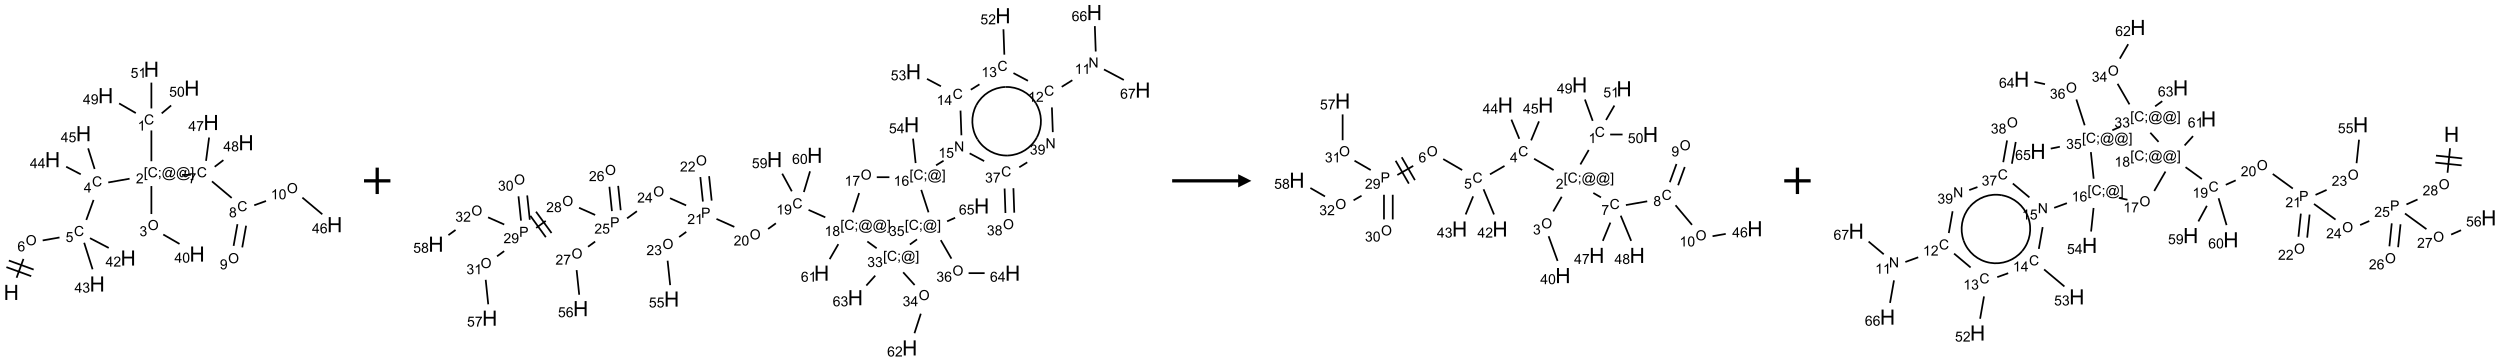 <?xml version="1.0" encoding="UTF-8"?>
<svg xmlns="http://www.w3.org/2000/svg" xmlns:xlink="http://www.w3.org/1999/xlink" width="1894" height="274" viewBox="0 0 1894 274">
<defs>
<g>
<g id="glyph-0-0">
<path d="M 2 0 L 2 -10 L 10 -10 L 10 0 Z M 2.25 -0.25 L 9.75 -0.25 L 9.75 -9.75 L 2.25 -9.75 Z M 2.25 -0.25 "/>
</g>
<g id="glyph-0-1">
<path d="M 1.281 0 L 1.281 -11.453 L 2.797 -11.453 L 2.797 -6.75 L 8.75 -6.75 L 8.75 -11.453 L 10.266 -11.453 L 10.266 0 L 8.75 0 L 8.75 -5.398 L 2.797 -5.398 L 2.797 0 Z M 1.281 0 "/>
</g>
<g id="glyph-1-0">
<path d="M 1.332 0 L 1.332 -6.668 L 6.668 -6.668 L 6.668 0 Z M 1.5 -0.168 L 6.5 -0.168 L 6.5 -6.5 L 1.5 -6.5 Z M 1.5 -0.168 "/>
</g>
<g id="glyph-1-1">
<path d="M 0.516 -3.719 C 0.516 -4.984 0.855 -5.977 1.535 -6.695 C 2.215 -7.414 3.094 -7.77 4.172 -7.77 C 4.875 -7.77 5.512 -7.602 6.078 -7.266 C 6.645 -6.93 7.074 -6.461 7.371 -5.855 C 7.668 -5.254 7.816 -4.57 7.816 -3.809 C 7.816 -3.035 7.66 -2.34 7.348 -1.73 C 7.035 -1.117 6.594 -0.656 6.02 -0.34 C 5.449 -0.027 4.828 0.129 4.168 0.129 C 3.449 0.129 2.805 -0.043 2.238 -0.391 C 1.672 -0.738 1.246 -1.211 0.953 -1.812 C 0.66 -2.414 0.516 -3.047 0.516 -3.719 Z M 1.559 -3.703 C 1.559 -2.781 1.805 -2.059 2.301 -1.527 C 2.793 -1 3.414 -0.734 4.16 -0.734 C 4.922 -0.734 5.547 -1 6.039 -1.535 C 6.531 -2.07 6.777 -2.828 6.777 -3.812 C 6.777 -4.434 6.672 -4.977 6.461 -5.441 C 6.25 -5.902 5.945 -6.262 5.539 -6.52 C 5.133 -6.773 4.68 -6.902 4.176 -6.902 C 3.461 -6.902 2.848 -6.656 2.332 -6.164 C 1.816 -5.672 1.559 -4.852 1.559 -3.703 Z M 1.559 -3.703 "/>
</g>
<g id="glyph-1-2">
<path d="M 5.309 -5.766 L 4.375 -5.691 C 4.293 -6.059 4.172 -6.328 4.02 -6.496 C 3.766 -6.762 3.453 -6.895 3.082 -6.895 C 2.785 -6.895 2.523 -6.812 2.297 -6.645 C 2 -6.43 1.77 -6.117 1.598 -5.703 C 1.43 -5.289 1.34 -4.703 1.332 -3.938 C 1.559 -4.281 1.836 -4.535 2.16 -4.703 C 2.488 -4.871 2.828 -4.953 3.188 -4.953 C 3.812 -4.953 4.344 -4.723 4.785 -4.262 C 5.223 -3.801 5.441 -3.207 5.441 -2.48 C 5.441 -2 5.34 -1.555 5.133 -1.145 C 4.926 -0.73 4.641 -0.418 4.281 -0.199 C 3.922 0.02 3.512 0.129 3.051 0.129 C 2.27 0.129 1.633 -0.156 1.141 -0.73 C 0.648 -1.305 0.402 -2.254 0.402 -3.574 C 0.402 -5.051 0.672 -6.121 1.219 -6.793 C 1.695 -7.375 2.336 -7.668 3.141 -7.668 C 3.742 -7.668 4.234 -7.5 4.617 -7.16 C 5 -6.824 5.23 -6.359 5.309 -5.766 Z M 1.48 -2.473 C 1.48 -2.152 1.547 -1.844 1.684 -1.547 C 1.82 -1.25 2.016 -1.027 2.262 -0.871 C 2.508 -0.719 2.766 -0.641 3.035 -0.641 C 3.434 -0.641 3.773 -0.801 4.059 -1.121 C 4.344 -1.441 4.484 -1.875 4.484 -2.422 C 4.484 -2.949 4.344 -3.367 4.062 -3.668 C 3.781 -3.973 3.426 -4.125 3 -4.125 C 2.578 -4.125 2.219 -3.973 1.922 -3.668 C 1.625 -3.363 1.48 -2.969 1.48 -2.473 Z M 1.48 -2.473 "/>
</g>
<g id="glyph-1-3">
<path d="M 6.27 -2.676 L 7.281 -2.422 C 7.07 -1.594 6.688 -0.961 6.137 -0.523 C 5.586 -0.086 4.914 0.129 4.121 0.129 C 3.297 0.129 2.629 -0.039 2.113 -0.371 C 1.598 -0.707 1.203 -1.191 0.934 -1.828 C 0.664 -2.465 0.531 -3.145 0.531 -3.875 C 0.531 -4.672 0.684 -5.363 0.988 -5.957 C 1.293 -6.547 1.723 -6.996 2.285 -7.305 C 2.844 -7.613 3.461 -7.766 4.137 -7.766 C 4.898 -7.766 5.543 -7.57 6.062 -7.184 C 6.582 -6.793 6.945 -6.246 7.152 -5.543 L 6.156 -5.309 C 5.98 -5.863 5.723 -6.266 5.387 -6.52 C 5.051 -6.773 4.625 -6.902 4.113 -6.902 C 3.527 -6.902 3.039 -6.762 2.645 -6.48 C 2.25 -6.199 1.973 -5.82 1.812 -5.348 C 1.652 -4.871 1.574 -4.383 1.574 -3.879 C 1.574 -3.23 1.668 -2.664 1.855 -2.18 C 2.047 -1.695 2.34 -1.332 2.738 -1.094 C 3.137 -0.855 3.57 -0.734 4.035 -0.734 C 4.602 -0.734 5.082 -0.898 5.473 -1.223 C 5.867 -1.551 6.133 -2.035 6.27 -2.676 Z M 6.27 -2.676 "/>
</g>
<g id="glyph-1-4">
<path d="M 0.441 -2 L 1.426 -2.082 C 1.5 -1.605 1.668 -1.242 1.934 -1.004 C 2.199 -0.762 2.52 -0.641 2.895 -0.641 C 3.348 -0.641 3.73 -0.812 4.043 -1.152 C 4.355 -1.492 4.512 -1.941 4.512 -2.504 C 4.512 -3.039 4.359 -3.461 4.059 -3.77 C 3.758 -4.078 3.367 -4.234 2.879 -4.234 C 2.578 -4.234 2.305 -4.164 2.062 -4.027 C 1.82 -3.891 1.629 -3.715 1.488 -3.496 L 0.609 -3.609 L 1.348 -7.531 L 5.145 -7.531 L 5.145 -6.637 L 2.098 -6.637 L 1.688 -4.582 C 2.145 -4.902 2.625 -5.062 3.129 -5.062 C 3.797 -5.062 4.359 -4.832 4.816 -4.371 C 5.277 -3.91 5.504 -3.312 5.504 -2.59 C 5.504 -1.898 5.305 -1.301 4.902 -0.797 C 4.41 -0.18 3.742 0.129 2.895 0.129 C 2.199 0.129 1.633 -0.062 1.195 -0.453 C 0.758 -0.844 0.504 -1.359 0.441 -2 Z M 0.441 -2 "/>
</g>
<g id="glyph-1-5">
<path d="M 3.449 0 L 3.449 -1.828 L 0.137 -1.828 L 0.137 -2.688 L 3.621 -7.637 L 4.387 -7.637 L 4.387 -2.688 L 5.418 -2.688 L 5.418 -1.828 L 4.387 -1.828 L 4.387 0 Z M 3.449 -2.688 L 3.449 -6.129 L 1.059 -2.688 Z M 3.449 -2.688 "/>
</g>
<g id="glyph-1-6">
<path d="M 0.723 2.121 L 0.723 -7.637 L 2.793 -7.637 L 2.793 -6.859 L 1.66 -6.859 L 1.66 1.344 L 2.793 1.344 L 2.793 2.121 Z M 0.723 2.121 "/>
</g>
<g id="glyph-1-7">
<path d="M 0.949 -4.465 L 0.949 -5.531 L 2.016 -5.531 L 2.016 -4.465 Z M 0.949 0 L 0.949 -1.066 L 2.016 -1.066 L 2.016 0 C 2.016 0.391 1.945 0.711 1.809 0.949 C 1.668 1.191 1.449 1.379 1.145 1.512 L 0.887 1.109 C 1.082 1.023 1.23 0.895 1.324 0.727 C 1.418 0.559 1.469 0.316 1.48 0 Z M 0.949 0 "/>
</g>
<g id="glyph-1-8">
<path d="M 6.047 -0.848 C 5.82 -0.59 5.57 -0.379 5.289 -0.223 C 5.008 -0.062 4.73 0.016 4.449 0.016 C 4.141 0.016 3.84 -0.074 3.547 -0.254 C 3.254 -0.434 3.02 -0.715 2.836 -1.09 C 2.652 -1.465 2.562 -1.875 2.562 -2.324 C 2.562 -2.875 2.703 -3.43 2.988 -3.98 C 3.27 -4.535 3.621 -4.953 4.043 -5.23 C 4.461 -5.508 4.871 -5.645 5.266 -5.645 C 5.566 -5.645 5.855 -5.566 6.129 -5.41 C 6.402 -5.25 6.641 -5.012 6.84 -4.688 L 7.016 -5.496 L 7.949 -5.496 L 7.199 -2 C 7.094 -1.516 7.043 -1.246 7.043 -1.191 C 7.043 -1.098 7.078 -1.02 7.148 -0.949 C 7.219 -0.883 7.305 -0.848 7.406 -0.848 C 7.59 -0.848 7.832 -0.953 8.129 -1.168 C 8.527 -1.445 8.84 -1.816 9.07 -2.285 C 9.301 -2.75 9.418 -3.234 9.418 -3.73 C 9.418 -4.309 9.27 -4.852 8.973 -5.355 C 8.676 -5.859 8.23 -6.262 7.645 -6.562 C 7.055 -6.863 6.406 -7.016 5.691 -7.016 C 4.879 -7.016 4.137 -6.824 3.465 -6.445 C 2.793 -6.066 2.273 -5.52 1.902 -4.809 C 1.535 -4.098 1.348 -3.34 1.348 -2.527 C 1.348 -1.676 1.535 -0.941 1.902 -0.328 C 2.273 0.285 2.809 0.742 3.508 1.035 C 4.207 1.328 4.984 1.473 5.832 1.473 C 6.742 1.473 7.504 1.32 8.121 1.016 C 8.734 0.711 9.195 0.34 9.5 -0.098 L 10.441 -0.098 C 10.266 0.266 9.961 0.637 9.531 1.016 C 9.102 1.395 8.59 1.695 7.996 1.914 C 7.402 2.133 6.688 2.246 5.848 2.246 C 5.078 2.246 4.367 2.145 3.715 1.949 C 3.066 1.75 2.512 1.453 2.051 1.055 C 1.594 0.656 1.25 0.199 1.016 -0.316 C 0.723 -0.973 0.578 -1.684 0.578 -2.441 C 0.578 -3.289 0.75 -4.098 1.098 -4.863 C 1.523 -5.805 2.125 -6.527 2.902 -7.027 C 3.684 -7.527 4.629 -7.777 5.738 -7.777 C 6.602 -7.777 7.375 -7.602 8.059 -7.246 C 8.746 -6.895 9.285 -6.371 9.684 -5.672 C 10.02 -5.07 10.188 -4.418 10.188 -3.715 C 10.188 -2.707 9.832 -1.812 9.125 -1.031 C 8.492 -0.328 7.801 0.02 7.051 0.02 C 6.812 0.02 6.617 -0.016 6.473 -0.09 C 6.324 -0.16 6.215 -0.266 6.145 -0.402 C 6.102 -0.488 6.066 -0.637 6.047 -0.848 Z M 3.527 -2.262 C 3.527 -1.785 3.641 -1.414 3.863 -1.152 C 4.09 -0.887 4.348 -0.754 4.641 -0.754 C 4.836 -0.754 5.039 -0.812 5.254 -0.93 C 5.469 -1.047 5.676 -1.219 5.871 -1.449 C 6.066 -1.676 6.23 -1.969 6.355 -2.32 C 6.48 -2.672 6.543 -3.027 6.543 -3.379 C 6.543 -3.852 6.426 -4.219 6.191 -4.48 C 5.957 -4.738 5.672 -4.871 5.332 -4.871 C 5.109 -4.871 4.902 -4.812 4.707 -4.699 C 4.512 -4.586 4.32 -4.406 4.137 -4.156 C 3.953 -3.906 3.805 -3.602 3.691 -3.246 C 3.582 -2.887 3.527 -2.559 3.527 -2.262 Z M 3.527 -2.262 "/>
</g>
<g id="glyph-1-9">
<path d="M 2.27 2.121 L 0.203 2.121 L 0.203 1.344 L 1.332 1.344 L 1.332 -6.859 L 0.203 -6.859 L 0.203 -7.637 L 2.27 -7.637 Z M 2.27 2.121 "/>
</g>
<g id="glyph-1-10">
<path d="M 5.371 -0.902 L 5.371 0 L 0.324 0 C 0.316 -0.227 0.352 -0.441 0.434 -0.652 C 0.562 -0.996 0.766 -1.332 1.051 -1.668 C 1.332 -2 1.742 -2.387 2.277 -2.824 C 3.105 -3.504 3.668 -4.043 3.957 -4.441 C 4.25 -4.84 4.395 -5.215 4.395 -5.566 C 4.395 -5.938 4.262 -6.254 3.996 -6.508 C 3.73 -6.762 3.387 -6.891 2.957 -6.891 C 2.508 -6.891 2.145 -6.754 1.875 -6.484 C 1.605 -6.215 1.469 -5.84 1.465 -5.359 L 0.5 -5.457 C 0.566 -6.176 0.812 -6.727 1.246 -7.102 C 1.676 -7.477 2.254 -7.668 2.98 -7.668 C 3.711 -7.668 4.293 -7.465 4.719 -7.059 C 5.145 -6.652 5.359 -6.148 5.359 -5.547 C 5.359 -5.242 5.297 -4.941 5.172 -4.645 C 5.047 -4.352 4.84 -4.039 4.551 -3.715 C 4.262 -3.387 3.777 -2.938 3.105 -2.371 C 2.543 -1.898 2.18 -1.578 2.02 -1.41 C 1.859 -1.242 1.73 -1.07 1.625 -0.902 Z M 5.371 -0.902 "/>
</g>
<g id="glyph-1-11">
<path d="M 3.973 0 L 3.035 0 L 3.035 -5.973 C 2.809 -5.758 2.516 -5.543 2.148 -5.328 C 1.781 -5.113 1.453 -4.953 1.16 -4.844 L 1.16 -5.75 C 1.684 -5.996 2.145 -6.297 2.535 -6.645 C 2.93 -6.996 3.207 -7.336 3.371 -7.668 L 3.973 -7.668 Z M 3.973 0 "/>
</g>
<g id="glyph-1-12">
<path d="M 0.582 -1.766 L 1.484 -1.848 C 1.562 -1.426 1.707 -1.117 1.922 -0.926 C 2.137 -0.734 2.414 -0.641 2.75 -0.641 C 3.039 -0.641 3.289 -0.707 3.508 -0.84 C 3.727 -0.973 3.902 -1.148 4.043 -1.367 C 4.18 -1.586 4.297 -1.887 4.391 -2.262 C 4.484 -2.637 4.531 -3.016 4.531 -3.406 C 4.531 -3.449 4.531 -3.512 4.527 -3.594 C 4.34 -3.297 4.082 -3.055 3.758 -2.867 C 3.434 -2.68 3.082 -2.59 2.703 -2.59 C 2.07 -2.59 1.535 -2.816 1.098 -3.277 C 0.66 -3.734 0.441 -4.34 0.441 -5.09 C 0.441 -5.863 0.672 -6.484 1.129 -6.957 C 1.586 -7.43 2.156 -7.668 2.844 -7.668 C 3.34 -7.668 3.793 -7.531 4.207 -7.266 C 4.617 -7 4.93 -6.617 5.145 -6.121 C 5.355 -5.629 5.465 -4.91 5.465 -3.973 C 5.465 -2.996 5.359 -2.223 5.145 -1.645 C 4.934 -1.066 4.617 -0.625 4.199 -0.324 C 3.781 -0.02 3.293 0.129 2.73 0.129 C 2.133 0.129 1.645 -0.035 1.266 -0.367 C 0.887 -0.699 0.66 -1.164 0.582 -1.766 Z M 4.422 -5.137 C 4.422 -5.676 4.277 -6.102 3.992 -6.418 C 3.707 -6.734 3.359 -6.891 2.957 -6.891 C 2.543 -6.891 2.18 -6.719 1.871 -6.379 C 1.562 -6.039 1.406 -5.598 1.406 -5.059 C 1.406 -4.57 1.555 -4.176 1.848 -3.871 C 2.141 -3.566 2.5 -3.418 2.934 -3.418 C 3.367 -3.418 3.723 -3.57 4.004 -3.871 C 4.281 -4.176 4.422 -4.598 4.422 -5.137 Z M 4.422 -5.137 "/>
</g>
<g id="glyph-1-13">
<path d="M 0.441 -3.766 C 0.441 -4.668 0.535 -5.395 0.723 -5.945 C 0.906 -6.496 1.184 -6.922 1.551 -7.219 C 1.918 -7.516 2.375 -7.668 2.934 -7.668 C 3.344 -7.668 3.703 -7.586 4.012 -7.418 C 4.32 -7.254 4.574 -7.016 4.777 -6.707 C 4.977 -6.395 5.137 -6.016 5.25 -5.57 C 5.363 -5.125 5.422 -4.523 5.422 -3.766 C 5.422 -2.871 5.328 -2.148 5.145 -1.598 C 4.961 -1.047 4.688 -0.621 4.32 -0.32 C 3.953 -0.02 3.492 0.129 2.934 0.129 C 2.195 0.129 1.617 -0.133 1.199 -0.66 C 0.695 -1.297 0.441 -2.332 0.441 -3.766 Z M 1.406 -3.766 C 1.406 -2.512 1.555 -1.68 1.848 -1.262 C 2.141 -0.848 2.5 -0.641 2.934 -0.641 C 3.363 -0.641 3.727 -0.848 4.02 -1.266 C 4.312 -1.684 4.457 -2.516 4.457 -3.766 C 4.457 -5.023 4.312 -5.859 4.02 -6.27 C 3.727 -6.684 3.359 -6.891 2.922 -6.891 C 2.492 -6.891 2.148 -6.707 1.891 -6.344 C 1.566 -5.879 1.406 -5.02 1.406 -3.766 Z M 1.406 -3.766 "/>
</g>
<g id="glyph-1-14">
<path d="M 0.449 -2.016 L 1.387 -2.141 C 1.492 -1.609 1.676 -1.227 1.934 -0.992 C 2.191 -0.758 2.508 -0.641 2.879 -0.641 C 3.32 -0.641 3.695 -0.793 3.996 -1.098 C 4.301 -1.402 4.453 -1.781 4.453 -2.234 C 4.453 -2.664 4.312 -3.02 4.031 -3.301 C 3.75 -3.578 3.391 -3.719 2.957 -3.719 C 2.781 -3.719 2.562 -3.684 2.297 -3.613 L 2.402 -4.438 C 2.465 -4.43 2.516 -4.426 2.551 -4.426 C 2.949 -4.426 3.312 -4.531 3.629 -4.738 C 3.949 -4.949 4.109 -5.27 4.109 -5.703 C 4.109 -6.047 3.992 -6.332 3.762 -6.559 C 3.527 -6.785 3.227 -6.895 2.859 -6.895 C 2.496 -6.895 2.191 -6.781 1.949 -6.551 C 1.707 -6.324 1.547 -5.98 1.48 -5.52 L 0.543 -5.688 C 0.656 -6.316 0.918 -6.805 1.324 -7.148 C 1.73 -7.492 2.234 -7.668 2.84 -7.668 C 3.254 -7.668 3.641 -7.578 3.988 -7.398 C 4.34 -7.219 4.609 -6.977 4.793 -6.668 C 4.98 -6.359 5.074 -6.031 5.074 -5.684 C 5.074 -5.352 4.984 -5.051 4.809 -4.781 C 4.629 -4.512 4.367 -4.297 4.02 -4.137 C 4.473 -4.031 4.824 -3.816 5.074 -3.488 C 5.324 -3.16 5.449 -2.75 5.449 -2.254 C 5.449 -1.59 5.203 -1.023 4.719 -0.559 C 4.234 -0.098 3.617 0.137 2.875 0.137 C 2.203 0.137 1.648 -0.062 1.207 -0.465 C 0.762 -0.863 0.512 -1.379 0.449 -2.016 Z M 0.449 -2.016 "/>
</g>
<g id="glyph-1-15">
<path d="M 0.504 -6.637 L 0.504 -7.535 L 5.449 -7.535 L 5.449 -6.809 C 4.961 -6.289 4.48 -5.602 4.004 -4.746 C 3.527 -3.887 3.156 -3.004 2.895 -2.098 C 2.707 -1.461 2.59 -0.762 2.535 0 L 1.574 0 C 1.582 -0.602 1.703 -1.328 1.926 -2.176 C 2.152 -3.027 2.477 -3.848 2.898 -4.637 C 3.32 -5.426 3.77 -6.094 4.246 -6.637 Z M 0.504 -6.637 "/>
</g>
<g id="glyph-1-16">
<path d="M 1.887 -4.141 C 1.496 -4.281 1.207 -4.484 1.02 -4.75 C 0.832 -5.016 0.738 -5.328 0.738 -5.699 C 0.738 -6.254 0.938 -6.719 1.34 -7.098 C 1.738 -7.477 2.27 -7.668 2.934 -7.668 C 3.598 -7.668 4.137 -7.473 4.543 -7.086 C 4.949 -6.699 5.152 -6.227 5.152 -5.672 C 5.152 -5.316 5.059 -5.008 4.871 -4.746 C 4.688 -4.484 4.406 -4.281 4.027 -4.141 C 4.496 -3.988 4.852 -3.742 5.098 -3.402 C 5.34 -3.062 5.465 -2.656 5.465 -2.184 C 5.465 -1.531 5.234 -0.98 4.77 -0.535 C 4.309 -0.09 3.703 0.129 2.949 0.129 C 2.195 0.129 1.586 -0.094 1.125 -0.539 C 0.664 -0.984 0.434 -1.543 0.434 -2.207 C 0.434 -2.703 0.559 -3.121 0.809 -3.457 C 1.062 -3.793 1.422 -4.02 1.887 -4.141 Z M 1.699 -5.73 C 1.699 -5.367 1.812 -5.074 2.047 -4.844 C 2.281 -4.613 2.582 -4.5 2.953 -4.5 C 3.312 -4.5 3.609 -4.613 3.84 -4.84 C 4.07 -5.066 4.188 -5.348 4.188 -5.676 C 4.188 -6.02 4.07 -6.309 3.832 -6.543 C 3.594 -6.777 3.297 -6.895 2.941 -6.895 C 2.586 -6.895 2.289 -6.781 2.051 -6.551 C 1.816 -6.324 1.699 -6.047 1.699 -5.73 Z M 1.395 -2.203 C 1.395 -1.938 1.461 -1.676 1.586 -1.426 C 1.711 -1.176 1.902 -0.984 2.152 -0.848 C 2.402 -0.711 2.672 -0.641 2.957 -0.641 C 3.406 -0.641 3.777 -0.785 4.066 -1.074 C 4.359 -1.363 4.504 -1.727 4.504 -2.172 C 4.504 -2.625 4.355 -2.996 4.055 -3.293 C 3.754 -3.586 3.379 -3.734 2.926 -3.734 C 2.484 -3.734 2.121 -3.59 1.832 -3.297 C 1.543 -3.004 1.395 -2.641 1.395 -2.203 Z M 1.395 -2.203 "/>
</g>
<g id="glyph-1-17">
<path d="M 0.812 0 L 0.812 -7.637 L 1.848 -7.637 L 5.859 -1.641 L 5.859 -7.637 L 6.828 -7.637 L 6.828 0 L 5.793 0 L 1.781 -6 L 1.781 0 Z M 0.812 0 "/>
</g>
<g id="glyph-1-18">
<path d="M 0.824 0 L 0.824 -7.637 L 3.703 -7.637 C 4.211 -7.637 4.598 -7.609 4.863 -7.562 C 5.238 -7.5 5.555 -7.383 5.809 -7.207 C 6.062 -7.031 6.266 -6.785 6.418 -6.469 C 6.574 -6.152 6.652 -5.805 6.652 -5.426 C 6.652 -4.777 6.445 -4.227 6.031 -3.777 C 5.617 -3.328 4.871 -3.105 3.793 -3.105 L 1.832 -3.105 L 1.832 0 Z M 1.832 -4.004 L 3.809 -4.004 C 4.461 -4.004 4.922 -4.125 5.199 -4.371 C 5.473 -4.613 5.609 -4.953 5.609 -5.395 C 5.609 -5.715 5.527 -5.988 5.367 -6.215 C 5.207 -6.441 4.992 -6.594 4.73 -6.668 C 4.559 -6.711 4.246 -6.734 3.785 -6.734 L 1.832 -6.734 Z M 1.832 -4.004 "/>
</g>
</g>
</defs>
<path fill="none" stroke-width="0.033" stroke-linecap="butt" stroke-linejoin="miter" stroke="rgb(0%, 0%, 0%)" stroke-opacity="1" stroke-miterlimit="10" d="M 0.101 3.949 L 0.231 3.592 " transform="matrix(40, 0, 0, 40, 8.531, 52.469)"/>
<path fill="none" stroke-width="0.033" stroke-linecap="butt" stroke-linejoin="miter" stroke="rgb(0%, 0%, 0%)" stroke-opacity="1" stroke-miterlimit="10" d="M 0.424 3.794 L -0.046 3.623 " transform="matrix(40, 0, 0, 40, 8.531, 52.469)"/>
<path fill="none" stroke-width="0.033" stroke-linecap="butt" stroke-linejoin="miter" stroke="rgb(0%, 0%, 0%)" stroke-opacity="1" stroke-miterlimit="10" d="M 0.378 3.919 L -0.092 3.748 " transform="matrix(40, 0, 0, 40, 8.531, 52.469)"/>
<path fill="none" stroke-width="0.033" stroke-linecap="butt" stroke-linejoin="miter" stroke="rgb(0%, 0%, 0%)" stroke-opacity="1" stroke-miterlimit="10" d="M 0.595 3.242 L 0.914 3.186 " transform="matrix(40, 0, 0, 40, 8.531, 52.469)"/>
<path fill="none" stroke-width="0.033" stroke-linecap="butt" stroke-linejoin="miter" stroke="rgb(0%, 0%, 0%)" stroke-opacity="1" stroke-miterlimit="10" d="M 1.421 2.854 L 1.559 2.475 " transform="matrix(40, 0, 0, 40, 8.531, 52.469)"/>
<path fill="none" stroke-width="0.033" stroke-linecap="butt" stroke-linejoin="miter" stroke="rgb(0%, 0%, 0%)" stroke-opacity="1" stroke-miterlimit="10" d="M 1.837 2.144 L 2.241 2.073 " transform="matrix(40, 0, 0, 40, 8.531, 52.469)"/>
<path fill="none" stroke-width="0.033" stroke-linecap="butt" stroke-linejoin="miter" stroke="rgb(0%, 0%, 0%)" stroke-opacity="1" stroke-miterlimit="10" d="M 2.654 1.742 L 2.654 1.159 " transform="matrix(40, 0, 0, 40, 8.531, 52.469)"/>
<path fill="none" stroke-width="0.033" stroke-linecap="butt" stroke-linejoin="miter" stroke="rgb(0%, 0%, 0%)" stroke-opacity="1" stroke-miterlimit="10" d="M 2.359 0.83 L 2.043 0.647 " transform="matrix(40, 0, 0, 40, 8.531, 52.469)"/>
<path fill="none" stroke-width="0.033" stroke-linecap="butt" stroke-linejoin="miter" stroke="rgb(0%, 0%, 0%)" stroke-opacity="1" stroke-miterlimit="10" d="M 2.849 0.836 L 3.028 0.686 " transform="matrix(40, 0, 0, 40, 8.531, 52.469)"/>
<path fill="none" stroke-width="0.033" stroke-linecap="butt" stroke-linejoin="miter" stroke="rgb(0%, 0%, 0%)" stroke-opacity="1" stroke-miterlimit="10" d="M 2.654 0.742 L 2.654 0.253 " transform="matrix(40, 0, 0, 40, 8.531, 52.469)"/>
<path fill="none" stroke-width="0.033" stroke-linecap="butt" stroke-linejoin="miter" stroke="rgb(0%, 0%, 0%)" stroke-opacity="1" stroke-miterlimit="10" d="M 2.654 2.212 L 2.654 2.742 " transform="matrix(40, 0, 0, 40, 8.531, 52.469)"/>
<path fill="none" stroke-width="0.033" stroke-linecap="butt" stroke-linejoin="miter" stroke="rgb(0%, 0%, 0%)" stroke-opacity="1" stroke-miterlimit="10" d="M 2.879 3.13 L 3.187 3.308 " transform="matrix(40, 0, 0, 40, 8.531, 52.469)"/>
<path fill="none" stroke-width="0.033" stroke-linecap="butt" stroke-linejoin="miter" stroke="rgb(0%, 0%, 0%)" stroke-opacity="1" stroke-miterlimit="10" d="M 3.234 2 L 3.401 2 " transform="matrix(40, 0, 0, 40, 8.531, 52.469)"/>
<path fill="none" stroke-width="0.033" stroke-linecap="butt" stroke-linejoin="miter" stroke="rgb(0%, 0%, 0%)" stroke-opacity="1" stroke-miterlimit="10" d="M 3.801 2.123 L 4.175 2.437 " transform="matrix(40, 0, 0, 40, 8.531, 52.469)"/>
<path fill="none" stroke-width="0.033" stroke-linecap="butt" stroke-linejoin="miter" stroke="rgb(0%, 0%, 0%)" stroke-opacity="1" stroke-miterlimit="10" d="M 4.284 2.934 L 4.211 3.345 " transform="matrix(40, 0, 0, 40, 8.531, 52.469)"/>
<path fill="none" stroke-width="0.033" stroke-linecap="butt" stroke-linejoin="miter" stroke="rgb(0%, 0%, 0%)" stroke-opacity="1" stroke-miterlimit="10" d="M 4.448 2.963 L 4.375 3.374 " transform="matrix(40, 0, 0, 40, 8.531, 52.469)"/>
<path fill="none" stroke-width="0.033" stroke-linecap="butt" stroke-linejoin="miter" stroke="rgb(0%, 0%, 0%)" stroke-opacity="1" stroke-miterlimit="10" d="M 4.602 2.576 L 4.825 2.495 " transform="matrix(40, 0, 0, 40, 8.531, 52.469)"/>
<path fill="none" stroke-width="0.033" stroke-linecap="butt" stroke-linejoin="miter" stroke="rgb(0%, 0%, 0%)" stroke-opacity="1" stroke-miterlimit="10" d="M 5.514 2.431 L 5.891 2.747 " transform="matrix(40, 0, 0, 40, 8.531, 52.469)"/>
<path fill="none" stroke-width="0.033" stroke-linecap="butt" stroke-linejoin="miter" stroke="rgb(0%, 0%, 0%)" stroke-opacity="1" stroke-miterlimit="10" d="M 3.689 1.735 L 3.747 1.293 " transform="matrix(40, 0, 0, 40, 8.531, 52.469)"/>
<path fill="none" stroke-width="0.033" stroke-linecap="butt" stroke-linejoin="miter" stroke="rgb(0%, 0%, 0%)" stroke-opacity="1" stroke-miterlimit="10" d="M 3.853 1.847 L 4.018 1.721 " transform="matrix(40, 0, 0, 40, 8.531, 52.469)"/>
<path fill="none" stroke-width="0.033" stroke-linecap="butt" stroke-linejoin="miter" stroke="rgb(0%, 0%, 0%)" stroke-opacity="1" stroke-miterlimit="10" d="M 1.316 1.99 L 1.04 1.846 " transform="matrix(40, 0, 0, 40, 8.531, 52.469)"/>
<path fill="none" stroke-width="0.033" stroke-linecap="butt" stroke-linejoin="miter" stroke="rgb(0%, 0%, 0%)" stroke-opacity="1" stroke-miterlimit="10" d="M 1.579 1.889 L 1.456 1.498 " transform="matrix(40, 0, 0, 40, 8.531, 52.469)"/>
<path fill="none" stroke-width="0.033" stroke-linecap="butt" stroke-linejoin="miter" stroke="rgb(0%, 0%, 0%)" stroke-opacity="1" stroke-miterlimit="10" d="M 1.491 3.199 L 1.846 3.384 " transform="matrix(40, 0, 0, 40, 8.531, 52.469)"/>
<path fill="none" stroke-width="0.033" stroke-linecap="butt" stroke-linejoin="miter" stroke="rgb(0%, 0%, 0%)" stroke-opacity="1" stroke-miterlimit="10" d="M 1.381 3.286 L 1.54 3.789 " transform="matrix(40, 0, 0, 40, 8.531, 52.469)"/>
<g fill="rgb(0%, 0%, 0%)" fill-opacity="1">
<use xlink:href="#glyph-0-1" x="2.758" y="227.262"/>
</g>
<g fill="rgb(0%, 0%, 0%)" fill-opacity="1">
<use xlink:href="#glyph-1-1" x="19.457" y="185.797"/>
</g>
<g fill="rgb(0%, 0%, 0%)" fill-opacity="1">
<use xlink:href="#glyph-1-2" x="13.195" y="190.43"/>
</g>
<g fill="rgb(0%, 0%, 0%)" fill-opacity="1">
<use xlink:href="#glyph-1-3" x="56.012" y="178.848"/>
</g>
<g fill="rgb(0%, 0%, 0%)" fill-opacity="1">
<use xlink:href="#glyph-1-4" x="49.703" y="183.352"/>
</g>
<g fill="rgb(0%, 0%, 0%)" fill-opacity="1">
<use xlink:href="#glyph-1-3" x="69.691" y="141.258"/>
</g>
<g fill="rgb(0%, 0%, 0%)" fill-opacity="1">
<use xlink:href="#glyph-1-5" x="63.473" y="145.863"/>
</g>
<g fill="rgb(0%, 0%, 0%)" fill-opacity="1">
<use xlink:href="#glyph-1-6" x="108.891" y="134.32"/>
<use xlink:href="#glyph-1-3" x="111.854" y="134.32"/>
<use xlink:href="#glyph-1-7" x="119.557" y="134.32"/>
<use xlink:href="#glyph-1-8" x="122.521" y="134.32"/>
<use xlink:href="#glyph-1-8" x="133.349" y="134.32"/>
<use xlink:href="#glyph-1-9" x="144.177" y="134.32"/>
</g>
<g fill="rgb(0%, 0%, 0%)" fill-opacity="1">
<use xlink:href="#glyph-1-10" x="102.914" y="138.949"/>
</g>
<g fill="rgb(0%, 0%, 0%)" fill-opacity="1">
<use xlink:href="#glyph-1-3" x="109.086" y="94.312"/>
</g>
<g fill="rgb(0%, 0%, 0%)" fill-opacity="1">
<use xlink:href="#glyph-1-11" x="104.305" y="98.949"/>
</g>
<g fill="rgb(0%, 0%, 0%)" fill-opacity="1">
<use xlink:href="#glyph-0-1" x="74.266" y="78.195"/>
</g>
<g fill="rgb(0%, 0%, 0%)" fill-opacity="1">
<use xlink:href="#glyph-1-5" x="62.816" y="78.988"/>
<use xlink:href="#glyph-1-12" x="68.749" y="78.988"/>
</g>
<g fill="rgb(0%, 0%, 0%)" fill-opacity="1">
<use xlink:href="#glyph-0-1" x="139.547" y="72.484"/>
</g>
<g fill="rgb(0%, 0%, 0%)" fill-opacity="1">
<use xlink:href="#glyph-1-4" x="128.137" y="73.277"/>
<use xlink:href="#glyph-1-13" x="134.069" y="73.277"/>
</g>
<g fill="rgb(0%, 0%, 0%)" fill-opacity="1">
<use xlink:href="#glyph-0-1" x="108.906" y="58.195"/>
</g>
<g fill="rgb(0%, 0%, 0%)" fill-opacity="1">
<use xlink:href="#glyph-1-4" x="98.945" y="58.988"/>
<use xlink:href="#glyph-1-11" x="104.878" y="58.988"/>
</g>
<g fill="rgb(0%, 0%, 0%)" fill-opacity="1">
<use xlink:href="#glyph-1-1" x="111.922" y="174.316"/>
</g>
<g fill="rgb(0%, 0%, 0%)" fill-opacity="1">
<use xlink:href="#glyph-1-14" x="105.656" y="178.949"/>
</g>
<g fill="rgb(0%, 0%, 0%)" fill-opacity="1">
<use xlink:href="#glyph-0-1" x="143.547" y="198.195"/>
</g>
<g fill="rgb(0%, 0%, 0%)" fill-opacity="1">
<use xlink:href="#glyph-1-5" x="132.137" y="198.988"/>
<use xlink:href="#glyph-1-13" x="138.069" y="198.988"/>
</g>
<g fill="rgb(0%, 0%, 0%)" fill-opacity="1">
<use xlink:href="#glyph-1-3" x="149.086" y="134.312"/>
</g>
<g fill="rgb(0%, 0%, 0%)" fill-opacity="1">
<use xlink:href="#glyph-1-15" x="142.832" y="138.82"/>
</g>
<g fill="rgb(0%, 0%, 0%)" fill-opacity="1">
<use xlink:href="#glyph-1-3" x="179.727" y="160.023"/>
</g>
<g fill="rgb(0%, 0%, 0%)" fill-opacity="1">
<use xlink:href="#glyph-1-16" x="173.461" y="164.66"/>
</g>
<g fill="rgb(0%, 0%, 0%)" fill-opacity="1">
<use xlink:href="#glyph-1-1" x="172.797" y="199.422"/>
</g>
<g fill="rgb(0%, 0%, 0%)" fill-opacity="1">
<use xlink:href="#glyph-1-12" x="166.512" y="204.055"/>
</g>
<g fill="rgb(0%, 0%, 0%)" fill-opacity="1">
<use xlink:href="#glyph-1-1" x="217.328" y="146.348"/>
</g>
<g fill="rgb(0%, 0%, 0%)" fill-opacity="1">
<use xlink:href="#glyph-1-11" x="205.156" y="150.98"/>
<use xlink:href="#glyph-1-13" x="211.089" y="150.98"/>
</g>
<g fill="rgb(0%, 0%, 0%)" fill-opacity="1">
<use xlink:href="#glyph-0-1" x="247.777" y="175.938"/>
</g>
<g fill="rgb(0%, 0%, 0%)" fill-opacity="1">
<use xlink:href="#glyph-1-5" x="236.348" y="176.73"/>
<use xlink:href="#glyph-1-2" x="242.28" y="176.73"/>
</g>
<g fill="rgb(0%, 0%, 0%)" fill-opacity="1">
<use xlink:href="#glyph-0-1" x="154.125" y="98.539"/>
</g>
<g fill="rgb(0%, 0%, 0%)" fill-opacity="1">
<use xlink:href="#glyph-1-5" x="142.691" y="99.301"/>
<use xlink:href="#glyph-1-15" x="148.624" y="99.301"/>
</g>
<g fill="rgb(0%, 0%, 0%)" fill-opacity="1">
<use xlink:href="#glyph-0-1" x="180.641" y="113.848"/>
</g>
<g fill="rgb(0%, 0%, 0%)" fill-opacity="1">
<use xlink:href="#glyph-1-5" x="169.191" y="114.637"/>
<use xlink:href="#glyph-1-16" x="175.124" y="114.637"/>
</g>
<g fill="rgb(0%, 0%, 0%)" fill-opacity="1">
<use xlink:href="#glyph-0-1" x="34.031" y="126.672"/>
</g>
<g fill="rgb(0%, 0%, 0%)" fill-opacity="1">
<use xlink:href="#glyph-1-5" x="22.629" y="127.434"/>
<use xlink:href="#glyph-1-5" x="28.561" y="127.434"/>
</g>
<g fill="rgb(0%, 0%, 0%)" fill-opacity="1">
<use xlink:href="#glyph-0-1" x="57.484" y="106.992"/>
</g>
<g fill="rgb(0%, 0%, 0%)" fill-opacity="1">
<use xlink:href="#glyph-1-5" x="45.992" y="107.754"/>
<use xlink:href="#glyph-1-4" x="51.924" y="107.754"/>
</g>
<g fill="rgb(0%, 0%, 0%)" fill-opacity="1">
<use xlink:href="#glyph-0-1" x="91.312" y="201.199"/>
</g>
<g fill="rgb(0%, 0%, 0%)" fill-opacity="1">
<use xlink:href="#glyph-1-5" x="79.957" y="201.992"/>
<use xlink:href="#glyph-1-10" x="85.889" y="201.992"/>
</g>
<g fill="rgb(0%, 0%, 0%)" fill-opacity="1">
<use xlink:href="#glyph-0-1" x="67.859" y="220.879"/>
</g>
<g fill="rgb(0%, 0%, 0%)" fill-opacity="1">
<use xlink:href="#glyph-1-5" x="56.426" y="221.672"/>
<use xlink:href="#glyph-1-14" x="62.358" y="221.672"/>
</g>
<path fill="none" stroke-width="0.062" stroke-linecap="butt" stroke-linejoin="miter" stroke="rgb(0%, 0%, 0%)" stroke-opacity="1" stroke-miterlimit="10" d="M -0 0 L 0.5 0 M 0.25 -0.25 L 0.25 0.25 " transform="matrix(40, 0, 0, 40, 275.774, 137)"/>
<path fill="none" stroke-width="0.033" stroke-linecap="butt" stroke-linejoin="miter" stroke="rgb(0%, 0%, 0%)" stroke-opacity="1" stroke-miterlimit="10" d="M 12.053 1.282 L 11.852 1.407 " transform="matrix(40, 0, 0, 40, 330.285, 9.496)"/>
<path fill="none" stroke-width="0.033" stroke-linecap="butt" stroke-linejoin="miter" stroke="rgb(0%, 0%, 0%)" stroke-opacity="1" stroke-miterlimit="10" d="M 11.212 1.293 L 10.938 1.147 " transform="matrix(40, 0, 0, 40, 330.285, 9.496)"/>
<path fill="none" stroke-width="0.033" stroke-linecap="butt" stroke-linejoin="miter" stroke="rgb(0%, 0%, 0%)" stroke-opacity="1" stroke-miterlimit="10" d="M 10.765 0.798 L 10.748 0.317 " transform="matrix(40, 0, 0, 40, 330.285, 9.496)"/>
<path fill="none" stroke-width="0.033" stroke-linecap="butt" stroke-linejoin="miter" stroke="rgb(0%, 0%, 0%)" stroke-opacity="1" stroke-miterlimit="10" d="M 10.294 1.36 L 10.13 1.462 " transform="matrix(40, 0, 0, 40, 330.285, 9.496)"/>
<path fill="none" stroke-width="0.033" stroke-linecap="butt" stroke-linejoin="miter" stroke="rgb(0%, 0%, 0%)" stroke-opacity="1" stroke-miterlimit="10" d="M 9.564 1.397 L 9.3 1.257 " transform="matrix(40, 0, 0, 40, 330.285, 9.496)"/>
<path fill="none" stroke-width="0.033" stroke-linecap="butt" stroke-linejoin="miter" stroke="rgb(0%, 0%, 0%)" stroke-opacity="1" stroke-miterlimit="10" d="M 9.935 1.857 L 9.952 2.325 " transform="matrix(40, 0, 0, 40, 330.285, 9.496)"/>
<path fill="none" stroke-width="0.033" stroke-linecap="butt" stroke-linejoin="miter" stroke="rgb(0%, 0%, 0%)" stroke-opacity="1" stroke-miterlimit="10" d="M 9.614 2.806 L 9.472 2.894 " transform="matrix(40, 0, 0, 40, 330.285, 9.496)"/>
<path fill="none" stroke-width="0.033" stroke-linecap="butt" stroke-linejoin="miter" stroke="rgb(0%, 0%, 0%)" stroke-opacity="1" stroke-miterlimit="10" d="M 9.085 2.851 L 9.036 2.388 " transform="matrix(40, 0, 0, 40, 330.285, 9.496)"/>
<path fill="none" stroke-width="0.033" stroke-linecap="butt" stroke-linejoin="miter" stroke="rgb(0%, 0%, 0%)" stroke-opacity="1" stroke-miterlimit="10" d="M 8.588 3.119 L 8.349 3.119 " transform="matrix(40, 0, 0, 40, 330.285, 9.496)"/>
<path fill="none" stroke-width="0.033" stroke-linecap="butt" stroke-linejoin="miter" stroke="rgb(0%, 0%, 0%)" stroke-opacity="1" stroke-miterlimit="10" d="M 8.015 3.419 L 7.897 3.784 " transform="matrix(40, 0, 0, 40, 330.285, 9.496)"/>
<path fill="none" stroke-width="0.033" stroke-linecap="butt" stroke-linejoin="miter" stroke="rgb(0%, 0%, 0%)" stroke-opacity="1" stroke-miterlimit="10" d="M 7.374 3.879 L 7.057 3.738 " transform="matrix(40, 0, 0, 40, 330.285, 9.496)"/>
<path fill="none" stroke-width="0.033" stroke-linecap="butt" stroke-linejoin="miter" stroke="rgb(0%, 0%, 0%)" stroke-opacity="1" stroke-miterlimit="10" d="M 6.438 3.992 L 6.291 4.099 " transform="matrix(40, 0, 0, 40, 330.285, 9.496)"/>
<path fill="none" stroke-width="0.033" stroke-linecap="butt" stroke-linejoin="miter" stroke="rgb(0%, 0%, 0%)" stroke-opacity="1" stroke-miterlimit="10" d="M 5.651 4.06 L 5.313 3.909 " transform="matrix(40, 0, 0, 40, 330.285, 9.496)"/>
<path fill="none" stroke-width="0.033" stroke-linecap="butt" stroke-linejoin="miter" stroke="rgb(0%, 0%, 0%)" stroke-opacity="1" stroke-miterlimit="10" d="M 5.222 3.562 L 5.173 3.099 " transform="matrix(40, 0, 0, 40, 330.285, 9.496)"/>
<path fill="none" stroke-width="0.033" stroke-linecap="butt" stroke-linejoin="miter" stroke="rgb(0%, 0%, 0%)" stroke-opacity="1" stroke-miterlimit="10" d="M 5.056 3.58 L 5.007 3.116 " transform="matrix(40, 0, 0, 40, 330.285, 9.496)"/>
<path fill="none" stroke-width="0.033" stroke-linecap="butt" stroke-linejoin="miter" stroke="rgb(0%, 0%, 0%)" stroke-opacity="1" stroke-miterlimit="10" d="M 4.741 4.154 L 4.606 4.252 " transform="matrix(40, 0, 0, 40, 330.285, 9.496)"/>
<path fill="none" stroke-width="0.033" stroke-linecap="butt" stroke-linejoin="miter" stroke="rgb(0%, 0%, 0%)" stroke-opacity="1" stroke-miterlimit="10" d="M 4.387 4.7 L 4.436 5.163 " transform="matrix(40, 0, 0, 40, 330.285, 9.496)"/>
<path fill="none" stroke-width="0.033" stroke-linecap="butt" stroke-linejoin="miter" stroke="rgb(0%, 0%, 0%)" stroke-opacity="1" stroke-miterlimit="10" d="M 4.738 3.653 L 4.432 3.517 " transform="matrix(40, 0, 0, 40, 330.285, 9.496)"/>
<path fill="none" stroke-width="0.033" stroke-linecap="butt" stroke-linejoin="miter" stroke="rgb(0%, 0%, 0%)" stroke-opacity="1" stroke-miterlimit="10" d="M 3.806 3.763 L 3.62 3.898 " transform="matrix(40, 0, 0, 40, 330.285, 9.496)"/>
<path fill="none" stroke-width="0.033" stroke-linecap="butt" stroke-linejoin="miter" stroke="rgb(0%, 0%, 0%)" stroke-opacity="1" stroke-miterlimit="10" d="M 3.499 3.744 L 3.451 3.283 " transform="matrix(40, 0, 0, 40, 330.285, 9.496)"/>
<path fill="none" stroke-width="0.033" stroke-linecap="butt" stroke-linejoin="miter" stroke="rgb(0%, 0%, 0%)" stroke-opacity="1" stroke-miterlimit="10" d="M 3.333 3.761 L 3.285 3.3 " transform="matrix(40, 0, 0, 40, 330.285, 9.496)"/>
<path fill="none" stroke-width="0.033" stroke-linecap="butt" stroke-linejoin="miter" stroke="rgb(0%, 0%, 0%)" stroke-opacity="1" stroke-miterlimit="10" d="M 3.015 4.338 L 2.88 4.436 " transform="matrix(40, 0, 0, 40, 330.285, 9.496)"/>
<path fill="none" stroke-width="0.033" stroke-linecap="butt" stroke-linejoin="miter" stroke="rgb(0%, 0%, 0%)" stroke-opacity="1" stroke-miterlimit="10" d="M 2.664 4.878 L 2.713 5.345 " transform="matrix(40, 0, 0, 40, 330.285, 9.496)"/>
<path fill="none" stroke-width="0.033" stroke-linecap="butt" stroke-linejoin="miter" stroke="rgb(0%, 0%, 0%)" stroke-opacity="1" stroke-miterlimit="10" d="M 3.015 3.834 L 2.71 3.698 " transform="matrix(40, 0, 0, 40, 330.285, 9.496)"/>
<path fill="none" stroke-width="0.033" stroke-linecap="butt" stroke-linejoin="miter" stroke="rgb(0%, 0%, 0%)" stroke-opacity="1" stroke-miterlimit="10" d="M 2.079 3.947 L 1.898 4.079 " transform="matrix(40, 0, 0, 40, 330.285, 9.496)"/>
<path fill="none" stroke-width="0.033" stroke-linecap="butt" stroke-linejoin="miter" stroke="rgb(0%, 0%, 0%)" stroke-opacity="1" stroke-miterlimit="10" d="M 1.788 3.85 L 2.081 4.255 " transform="matrix(40, 0, 0, 40, 330.285, 9.496)"/>
<path fill="none" stroke-width="0.033" stroke-linecap="butt" stroke-linejoin="miter" stroke="rgb(0%, 0%, 0%)" stroke-opacity="1" stroke-miterlimit="10" d="M 1.895 3.772 L 2.189 4.176 " transform="matrix(40, 0, 0, 40, 330.285, 9.496)"/>
<path fill="none" stroke-width="0.033" stroke-linecap="butt" stroke-linejoin="miter" stroke="rgb(0%, 0%, 0%)" stroke-opacity="1" stroke-miterlimit="10" d="M 1.777 3.925 L 1.728 3.464 " transform="matrix(40, 0, 0, 40, 330.285, 9.496)"/>
<path fill="none" stroke-width="0.033" stroke-linecap="butt" stroke-linejoin="miter" stroke="rgb(0%, 0%, 0%)" stroke-opacity="1" stroke-miterlimit="10" d="M 1.611 3.942 L 1.563 3.481 " transform="matrix(40, 0, 0, 40, 330.285, 9.496)"/>
<path fill="none" stroke-width="0.033" stroke-linecap="butt" stroke-linejoin="miter" stroke="rgb(0%, 0%, 0%)" stroke-opacity="1" stroke-miterlimit="10" d="M 1.292 4.519 L 1.157 4.617 " transform="matrix(40, 0, 0, 40, 330.285, 9.496)"/>
<path fill="none" stroke-width="0.033" stroke-linecap="butt" stroke-linejoin="miter" stroke="rgb(0%, 0%, 0%)" stroke-opacity="1" stroke-miterlimit="10" d="M 0.942 5.062 L 0.99 5.526 " transform="matrix(40, 0, 0, 40, 330.285, 9.496)"/>
<path fill="none" stroke-width="0.033" stroke-linecap="butt" stroke-linejoin="miter" stroke="rgb(0%, 0%, 0%)" stroke-opacity="1" stroke-miterlimit="10" d="M 1.293 4.015 L 0.987 3.879 " transform="matrix(40, 0, 0, 40, 330.285, 9.496)"/>
<path fill="none" stroke-width="0.033" stroke-linecap="butt" stroke-linejoin="miter" stroke="rgb(0%, 0%, 0%)" stroke-opacity="1" stroke-miterlimit="10" d="M 0.371 4.118 L 0.236 4.216 " transform="matrix(40, 0, 0, 40, 330.285, 9.496)"/>
<path fill="none" stroke-width="0.033" stroke-linecap="butt" stroke-linejoin="miter" stroke="rgb(0%, 0%, 0%)" stroke-opacity="1" stroke-miterlimit="10" d="M 6.74 3.386 L 6.558 3.052 " transform="matrix(40, 0, 0, 40, 330.285, 9.496)"/>
<path fill="none" stroke-width="0.033" stroke-linecap="butt" stroke-linejoin="miter" stroke="rgb(0%, 0%, 0%)" stroke-opacity="1" stroke-miterlimit="10" d="M 6.968 3.4 L 7.085 3.007 " transform="matrix(40, 0, 0, 40, 330.285, 9.496)"/>
<path fill="none" stroke-width="0.033" stroke-linecap="butt" stroke-linejoin="miter" stroke="rgb(0%, 0%, 0%)" stroke-opacity="1" stroke-miterlimit="10" d="M 7.621 4.387 L 7.457 4.671 " transform="matrix(40, 0, 0, 40, 330.285, 9.496)"/>
<path fill="none" stroke-width="0.033" stroke-linecap="butt" stroke-linejoin="miter" stroke="rgb(0%, 0%, 0%)" stroke-opacity="1" stroke-miterlimit="10" d="M 8.17 4.336 L 8.347 4.465 " transform="matrix(40, 0, 0, 40, 330.285, 9.496)"/>
<path fill="none" stroke-width="0.033" stroke-linecap="butt" stroke-linejoin="miter" stroke="rgb(0%, 0%, 0%)" stroke-opacity="1" stroke-miterlimit="10" d="M 8.849 4.92 L 9.066 5.161 " transform="matrix(40, 0, 0, 40, 330.285, 9.496)"/>
<path fill="none" stroke-width="0.033" stroke-linecap="butt" stroke-linejoin="miter" stroke="rgb(0%, 0%, 0%)" stroke-opacity="1" stroke-miterlimit="10" d="M 9.183 5.704 L 9.063 6.074 " transform="matrix(40, 0, 0, 40, 330.285, 9.496)"/>
<path fill="none" stroke-width="0.033" stroke-linecap="butt" stroke-linejoin="miter" stroke="rgb(0%, 0%, 0%)" stroke-opacity="1" stroke-miterlimit="10" d="M 8.32 4.983 L 8.151 5.171 " transform="matrix(40, 0, 0, 40, 330.285, 9.496)"/>
<path fill="none" stroke-width="0.033" stroke-linecap="butt" stroke-linejoin="miter" stroke="rgb(0%, 0%, 0%)" stroke-opacity="1" stroke-miterlimit="10" d="M 8.976 4.394 L 9.111 4.296 " transform="matrix(40, 0, 0, 40, 330.285, 9.496)"/>
<path fill="none" stroke-width="0.033" stroke-linecap="butt" stroke-linejoin="miter" stroke="rgb(0%, 0%, 0%)" stroke-opacity="1" stroke-miterlimit="10" d="M 9.329 3.784 L 9.191 3.359 " transform="matrix(40, 0, 0, 40, 330.285, 9.496)"/>
<path fill="none" stroke-width="0.033" stroke-linecap="butt" stroke-linejoin="miter" stroke="rgb(0%, 0%, 0%)" stroke-opacity="1" stroke-miterlimit="10" d="M 9.561 4.311 L 9.763 4.661 " transform="matrix(40, 0, 0, 40, 330.285, 9.496)"/>
<path fill="none" stroke-width="0.033" stroke-linecap="butt" stroke-linejoin="miter" stroke="rgb(0%, 0%, 0%)" stroke-opacity="1" stroke-miterlimit="10" d="M 10.088 4.936 L 10.392 4.936 " transform="matrix(40, 0, 0, 40, 330.285, 9.496)"/>
<path fill="none" stroke-width="0.033" stroke-linecap="butt" stroke-linejoin="miter" stroke="rgb(0%, 0%, 0%)" stroke-opacity="1" stroke-miterlimit="10" d="M 9.681 3.955 L 9.833 3.887 " transform="matrix(40, 0, 0, 40, 330.285, 9.496)"/>
<path fill="none" stroke-width="0.033" stroke-linecap="butt" stroke-linejoin="miter" stroke="rgb(0%, 0%, 0%)" stroke-opacity="1" stroke-miterlimit="10" d="M 10.108 2.667 L 10.383 2.814 " transform="matrix(40, 0, 0, 40, 330.285, 9.496)"/>
<path fill="none" stroke-width="0.033" stroke-linecap="butt" stroke-linejoin="miter" stroke="rgb(0%, 0%, 0%)" stroke-opacity="1" stroke-miterlimit="10" d="M 10.77 3.333 L 10.786 3.797 " transform="matrix(40, 0, 0, 40, 330.285, 9.496)"/>
<path fill="none" stroke-width="0.033" stroke-linecap="butt" stroke-linejoin="miter" stroke="rgb(0%, 0%, 0%)" stroke-opacity="1" stroke-miterlimit="10" d="M 10.937 3.327 L 10.953 3.791 " transform="matrix(40, 0, 0, 40, 330.285, 9.496)"/>
<path fill="none" stroke-width="0.033" stroke-linecap="butt" stroke-linejoin="miter" stroke="rgb(0%, 0%, 0%)" stroke-opacity="1" stroke-miterlimit="10" d="M 11.048 2.931 L 11.199 2.837 " transform="matrix(40, 0, 0, 40, 330.285, 9.496)"/>
<path fill="none" stroke-width="0.033" stroke-linecap="butt" stroke-linejoin="miter" stroke="rgb(0%, 0%, 0%)" stroke-opacity="1" stroke-miterlimit="10" d="M 11.683 2.265 L 11.666 1.797 " transform="matrix(40, 0, 0, 40, 330.285, 9.496)"/>
<path fill="none" stroke-width="0.033" stroke-linecap="butt" stroke-linejoin="miter" stroke="rgb(0%, 0%, 0%)" stroke-opacity="1" stroke-miterlimit="10" d="M 12.496 0.738 L 12.479 0.257 " transform="matrix(40, 0, 0, 40, 330.285, 9.496)"/>
<path fill="none" stroke-width="0.033" stroke-linecap="butt" stroke-linejoin="miter" stroke="rgb(0%, 0%, 0%)" stroke-opacity="1" stroke-miterlimit="10" d="M 12.652 1.078 L 13.028 1.277 " transform="matrix(40, 0, 0, 40, 330.285, 9.496)"/>
<path fill="none" stroke-width="0.033" stroke-linecap="butt" stroke-linejoin="miter" stroke="rgb(0%, 0%, 0%)" stroke-opacity="1" stroke-miterlimit="10" d="M 10.786 1.41 C 11.018 1.402 11.237 1.518 11.36 1.715 " transform="matrix(40, 0, 0, 40, 330.285, 9.496)"/>
<path fill="none" stroke-width="0.033" stroke-linecap="butt" stroke-linejoin="miter" stroke="rgb(0%, 0%, 0%)" stroke-opacity="1" stroke-miterlimit="10" d="M 10.235 1.754 C 10.344 1.549 10.554 1.418 10.786 1.41 " transform="matrix(40, 0, 0, 40, 330.285, 9.496)"/>
<path fill="none" stroke-width="0.033" stroke-linecap="butt" stroke-linejoin="miter" stroke="rgb(0%, 0%, 0%)" stroke-opacity="1" stroke-miterlimit="10" d="M 10.258 2.403 C 10.135 2.207 10.126 1.959 10.235 1.754 " transform="matrix(40, 0, 0, 40, 330.285, 9.496)"/>
<path fill="none" stroke-width="0.033" stroke-linecap="butt" stroke-linejoin="miter" stroke="rgb(0%, 0%, 0%)" stroke-opacity="1" stroke-miterlimit="10" d="M 10.832 2.708 C 10.6 2.716 10.381 2.6 10.258 2.403 " transform="matrix(40, 0, 0, 40, 330.285, 9.496)"/>
<path fill="none" stroke-width="0.033" stroke-linecap="butt" stroke-linejoin="miter" stroke="rgb(0%, 0%, 0%)" stroke-opacity="1" stroke-miterlimit="10" d="M 11.382 2.364 C 11.273 2.569 11.063 2.7 10.832 2.708 " transform="matrix(40, 0, 0, 40, 330.285, 9.496)"/>
<path fill="none" stroke-width="0.033" stroke-linecap="butt" stroke-linejoin="miter" stroke="rgb(0%, 0%, 0%)" stroke-opacity="1" stroke-miterlimit="10" d="M 11.36 1.715 C 11.483 1.912 11.491 2.159 11.382 2.364 " transform="matrix(40, 0, 0, 40, 330.285, 9.496)"/>
<g fill="rgb(0%, 0%, 0%)" fill-opacity="1">
<use xlink:href="#glyph-1-17" x="824.613" y="51.184"/>
</g>
<g fill="rgb(0%, 0%, 0%)" fill-opacity="1">
<use xlink:href="#glyph-1-11" x="814.184" y="55.953"/>
<use xlink:href="#glyph-1-11" x="820.116" y="55.953"/>
</g>
<g fill="rgb(0%, 0%, 0%)" fill-opacity="1">
<use xlink:href="#glyph-1-3" x="790.973" y="72.512"/>
</g>
<g fill="rgb(0%, 0%, 0%)" fill-opacity="1">
<use xlink:href="#glyph-1-11" x="778.863" y="77.148"/>
<use xlink:href="#glyph-1-10" x="784.796" y="77.148"/>
</g>
<g fill="rgb(0%, 0%, 0%)" fill-opacity="1">
<use xlink:href="#glyph-1-3" x="755.652" y="53.734"/>
</g>
<g fill="rgb(0%, 0%, 0%)" fill-opacity="1">
<use xlink:href="#glyph-1-11" x="743.469" y="58.371"/>
<use xlink:href="#glyph-1-14" x="749.401" y="58.371"/>
</g>
<g fill="rgb(0%, 0%, 0%)" fill-opacity="1">
<use xlink:href="#glyph-0-1" x="754.078" y="17.641"/>
</g>
<g fill="rgb(0%, 0%, 0%)" fill-opacity="1">
<use xlink:href="#glyph-1-4" x="742.719" y="18.434"/>
<use xlink:href="#glyph-1-10" x="748.651" y="18.434"/>
</g>
<g fill="rgb(0%, 0%, 0%)" fill-opacity="1">
<use xlink:href="#glyph-1-3" x="721.73" y="74.93"/>
</g>
<g fill="rgb(0%, 0%, 0%)" fill-opacity="1">
<use xlink:href="#glyph-1-11" x="709.578" y="79.566"/>
<use xlink:href="#glyph-1-5" x="715.51" y="79.566"/>
</g>
<g fill="rgb(0%, 0%, 0%)" fill-opacity="1">
<use xlink:href="#glyph-0-1" x="686.234" y="60.035"/>
</g>
<g fill="rgb(0%, 0%, 0%)" fill-opacity="1">
<use xlink:href="#glyph-1-4" x="674.797" y="60.828"/>
<use xlink:href="#glyph-1-14" x="680.729" y="60.828"/>
</g>
<g fill="rgb(0%, 0%, 0%)" fill-opacity="1">
<use xlink:href="#glyph-1-17" x="722.848" y="114.773"/>
</g>
<g fill="rgb(0%, 0%, 0%)" fill-opacity="1">
<use xlink:href="#glyph-1-11" x="710.887" y="119.543"/>
<use xlink:href="#glyph-1-4" x="716.819" y="119.543"/>
</g>
<g fill="rgb(0%, 0%, 0%)" fill-opacity="1">
<use xlink:href="#glyph-1-6" x="689.008" y="136.113"/>
<use xlink:href="#glyph-1-3" x="691.971" y="136.113"/>
<use xlink:href="#glyph-1-7" x="699.674" y="136.113"/>
<use xlink:href="#glyph-1-8" x="702.638" y="136.113"/>
<use xlink:href="#glyph-1-9" x="713.466" y="136.113"/>
</g>
<g fill="rgb(0%, 0%, 0%)" fill-opacity="1">
<use xlink:href="#glyph-1-11" x="677.023" y="140.738"/>
<use xlink:href="#glyph-1-2" x="682.956" y="140.738"/>
</g>
<g fill="rgb(0%, 0%, 0%)" fill-opacity="1">
<use xlink:href="#glyph-0-1" x="684.844" y="100.207"/>
</g>
<g fill="rgb(0%, 0%, 0%)" fill-opacity="1">
<use xlink:href="#glyph-1-4" x="673.441" y="100.965"/>
<use xlink:href="#glyph-1-5" x="679.374" y="100.965"/>
</g>
<g fill="rgb(0%, 0%, 0%)" fill-opacity="1">
<use xlink:href="#glyph-1-1" x="652.043" y="136.109"/>
</g>
<g fill="rgb(0%, 0%, 0%)" fill-opacity="1">
<use xlink:href="#glyph-1-11" x="639.844" y="140.738"/>
<use xlink:href="#glyph-1-15" x="645.776" y="140.738"/>
</g>
<g fill="rgb(0%, 0%, 0%)" fill-opacity="1">
<use xlink:href="#glyph-1-6" x="636.648" y="174.152"/>
<use xlink:href="#glyph-1-3" x="639.612" y="174.152"/>
<use xlink:href="#glyph-1-7" x="647.315" y="174.152"/>
<use xlink:href="#glyph-1-8" x="650.279" y="174.152"/>
<use xlink:href="#glyph-1-8" x="661.107" y="174.152"/>
<use xlink:href="#glyph-1-9" x="671.935" y="174.152"/>
</g>
<g fill="rgb(0%, 0%, 0%)" fill-opacity="1">
<use xlink:href="#glyph-1-11" x="624.645" y="178.781"/>
<use xlink:href="#glyph-1-16" x="630.577" y="178.781"/>
</g>
<g fill="rgb(0%, 0%, 0%)" fill-opacity="1">
<use xlink:href="#glyph-1-3" x="600.301" y="157.875"/>
</g>
<g fill="rgb(0%, 0%, 0%)" fill-opacity="1">
<use xlink:href="#glyph-1-11" x="588.102" y="162.512"/>
<use xlink:href="#glyph-1-12" x="594.034" y="162.512"/>
</g>
<g fill="rgb(0%, 0%, 0%)" fill-opacity="1">
<use xlink:href="#glyph-1-1" x="567.957" y="181.391"/>
</g>
<g fill="rgb(0%, 0%, 0%)" fill-opacity="1">
<use xlink:href="#glyph-1-10" x="555.785" y="186.023"/>
<use xlink:href="#glyph-1-13" x="561.717" y="186.023"/>
</g>
<g fill="rgb(0%, 0%, 0%)" fill-opacity="1">
<use xlink:href="#glyph-1-18" x="531.105" y="164.984"/>
</g>
<g fill="rgb(0%, 0%, 0%)" fill-opacity="1">
<use xlink:href="#glyph-1-10" x="520.691" y="169.754"/>
<use xlink:href="#glyph-1-11" x="526.624" y="169.754"/>
</g>
<g fill="rgb(0%, 0%, 0%)" fill-opacity="1">
<use xlink:href="#glyph-1-1" x="527.234" y="125.34"/>
</g>
<g fill="rgb(0%, 0%, 0%)" fill-opacity="1">
<use xlink:href="#glyph-1-10" x="515.113" y="129.973"/>
<use xlink:href="#glyph-1-10" x="521.046" y="129.973"/>
</g>
<g fill="rgb(0%, 0%, 0%)" fill-opacity="1">
<use xlink:href="#glyph-1-1" x="501.879" y="188.633"/>
</g>
<g fill="rgb(0%, 0%, 0%)" fill-opacity="1">
<use xlink:href="#glyph-1-10" x="489.68" y="193.266"/>
<use xlink:href="#glyph-1-14" x="495.612" y="193.266"/>
</g>
<g fill="rgb(0%, 0%, 0%)" fill-opacity="1">
<use xlink:href="#glyph-0-1" x="503.039" y="232.293"/>
</g>
<g fill="rgb(0%, 0%, 0%)" fill-opacity="1">
<use xlink:href="#glyph-1-4" x="491.547" y="232.953"/>
<use xlink:href="#glyph-1-4" x="497.479" y="232.953"/>
</g>
<g fill="rgb(0%, 0%, 0%)" fill-opacity="1">
<use xlink:href="#glyph-1-1" x="494.875" y="148.852"/>
</g>
<g fill="rgb(0%, 0%, 0%)" fill-opacity="1">
<use xlink:href="#glyph-1-10" x="482.707" y="153.484"/>
<use xlink:href="#glyph-1-5" x="488.639" y="153.484"/>
</g>
<g fill="rgb(0%, 0%, 0%)" fill-opacity="1">
<use xlink:href="#glyph-1-18" x="462.203" y="172.227"/>
</g>
<g fill="rgb(0%, 0%, 0%)" fill-opacity="1">
<use xlink:href="#glyph-1-10" x="450.258" y="176.996"/>
<use xlink:href="#glyph-1-4" x="456.19" y="176.996"/>
</g>
<g fill="rgb(0%, 0%, 0%)" fill-opacity="1">
<use xlink:href="#glyph-1-1" x="458.332" y="132.582"/>
</g>
<g fill="rgb(0%, 0%, 0%)" fill-opacity="1">
<use xlink:href="#glyph-1-10" x="446.141" y="137.215"/>
<use xlink:href="#glyph-1-2" x="452.073" y="137.215"/>
</g>
<g fill="rgb(0%, 0%, 0%)" fill-opacity="1">
<use xlink:href="#glyph-1-1" x="432.977" y="195.875"/>
</g>
<g fill="rgb(0%, 0%, 0%)" fill-opacity="1">
<use xlink:href="#glyph-1-10" x="420.777" y="200.508"/>
<use xlink:href="#glyph-1-15" x="426.71" y="200.508"/>
</g>
<g fill="rgb(0%, 0%, 0%)" fill-opacity="1">
<use xlink:href="#glyph-0-1" x="434.137" y="239.535"/>
</g>
<g fill="rgb(0%, 0%, 0%)" fill-opacity="1">
<use xlink:href="#glyph-1-4" x="422.707" y="240.328"/>
<use xlink:href="#glyph-1-2" x="428.639" y="240.328"/>
</g>
<g fill="rgb(0%, 0%, 0%)" fill-opacity="1">
<use xlink:href="#glyph-1-1" x="425.973" y="156.094"/>
</g>
<g fill="rgb(0%, 0%, 0%)" fill-opacity="1">
<use xlink:href="#glyph-1-10" x="413.758" y="160.727"/>
<use xlink:href="#glyph-1-16" x="419.69" y="160.727"/>
</g>
<g fill="rgb(0%, 0%, 0%)" fill-opacity="1">
<use xlink:href="#glyph-1-18" x="393.301" y="179.469"/>
</g>
<g fill="rgb(0%, 0%, 0%)" fill-opacity="1">
<use xlink:href="#glyph-1-10" x="381.398" y="184.238"/>
<use xlink:href="#glyph-1-12" x="387.331" y="184.238"/>
</g>
<g fill="rgb(0%, 0%, 0%)" fill-opacity="1">
<use xlink:href="#glyph-1-1" x="389.43" y="139.824"/>
</g>
<g fill="rgb(0%, 0%, 0%)" fill-opacity="1">
<use xlink:href="#glyph-1-14" x="377.258" y="144.457"/>
<use xlink:href="#glyph-1-13" x="383.19" y="144.457"/>
</g>
<g fill="rgb(0%, 0%, 0%)" fill-opacity="1">
<use xlink:href="#glyph-1-1" x="364.074" y="203.117"/>
</g>
<g fill="rgb(0%, 0%, 0%)" fill-opacity="1">
<use xlink:href="#glyph-1-14" x="353.348" y="207.75"/>
<use xlink:href="#glyph-1-11" x="359.28" y="207.75"/>
</g>
<g fill="rgb(0%, 0%, 0%)" fill-opacity="1">
<use xlink:href="#glyph-0-1" x="365.234" y="246.777"/>
</g>
<g fill="rgb(0%, 0%, 0%)" fill-opacity="1">
<use xlink:href="#glyph-1-4" x="353.801" y="247.441"/>
<use xlink:href="#glyph-1-15" x="359.733" y="247.441"/>
</g>
<g fill="rgb(0%, 0%, 0%)" fill-opacity="1">
<use xlink:href="#glyph-1-1" x="357.07" y="163.336"/>
</g>
<g fill="rgb(0%, 0%, 0%)" fill-opacity="1">
<use xlink:href="#glyph-1-14" x="344.949" y="167.969"/>
<use xlink:href="#glyph-1-10" x="350.882" y="167.969"/>
</g>
<g fill="rgb(0%, 0%, 0%)" fill-opacity="1">
<use xlink:href="#glyph-0-1" x="324.512" y="190.727"/>
</g>
<g fill="rgb(0%, 0%, 0%)" fill-opacity="1">
<use xlink:href="#glyph-1-4" x="313.062" y="191.52"/>
<use xlink:href="#glyph-1-16" x="318.995" y="191.52"/>
</g>
<g fill="rgb(0%, 0%, 0%)" fill-opacity="1">
<use xlink:href="#glyph-0-1" x="581.035" y="126.605"/>
</g>
<g fill="rgb(0%, 0%, 0%)" fill-opacity="1">
<use xlink:href="#glyph-1-4" x="569.586" y="127.398"/>
<use xlink:href="#glyph-1-12" x="575.518" y="127.398"/>
</g>
<g fill="rgb(0%, 0%, 0%)" fill-opacity="1">
<use xlink:href="#glyph-0-1" x="611.484" y="123.406"/>
</g>
<g fill="rgb(0%, 0%, 0%)" fill-opacity="1">
<use xlink:href="#glyph-1-2" x="600.074" y="124.199"/>
<use xlink:href="#glyph-1-13" x="606.007" y="124.199"/>
</g>
<g fill="rgb(0%, 0%, 0%)" fill-opacity="1">
<use xlink:href="#glyph-0-1" x="616.664" y="212.668"/>
</g>
<g fill="rgb(0%, 0%, 0%)" fill-opacity="1">
<use xlink:href="#glyph-1-2" x="606.703" y="213.461"/>
<use xlink:href="#glyph-1-11" x="612.635" y="213.461"/>
</g>
<g fill="rgb(0%, 0%, 0%)" fill-opacity="1">
<use xlink:href="#glyph-1-6" x="669.008" y="197.664"/>
<use xlink:href="#glyph-1-3" x="671.971" y="197.664"/>
<use xlink:href="#glyph-1-7" x="679.674" y="197.664"/>
<use xlink:href="#glyph-1-8" x="682.638" y="197.664"/>
<use xlink:href="#glyph-1-9" x="693.466" y="197.664"/>
</g>
<g fill="rgb(0%, 0%, 0%)" fill-opacity="1">
<use xlink:href="#glyph-1-14" x="657.02" y="202.293"/>
<use xlink:href="#glyph-1-14" x="662.952" y="202.293"/>
</g>
<g fill="rgb(0%, 0%, 0%)" fill-opacity="1">
<use xlink:href="#glyph-1-1" x="695.984" y="227.387"/>
</g>
<g fill="rgb(0%, 0%, 0%)" fill-opacity="1">
<use xlink:href="#glyph-1-14" x="683.816" y="232.02"/>
<use xlink:href="#glyph-1-5" x="689.749" y="232.02"/>
</g>
<g fill="rgb(0%, 0%, 0%)" fill-opacity="1">
<use xlink:href="#glyph-0-1" x="683.43" y="269.309"/>
</g>
<g fill="rgb(0%, 0%, 0%)" fill-opacity="1">
<use xlink:href="#glyph-1-2" x="672.074" y="270.102"/>
<use xlink:href="#glyph-1-10" x="678.007" y="270.102"/>
</g>
<g fill="rgb(0%, 0%, 0%)" fill-opacity="1">
<use xlink:href="#glyph-0-1" x="642.262" y="231.266"/>
</g>
<g fill="rgb(0%, 0%, 0%)" fill-opacity="1">
<use xlink:href="#glyph-1-2" x="630.828" y="232.059"/>
<use xlink:href="#glyph-1-14" x="636.76" y="232.059"/>
</g>
<g fill="rgb(0%, 0%, 0%)" fill-opacity="1">
<use xlink:href="#glyph-1-6" x="685.488" y="174.152"/>
<use xlink:href="#glyph-1-3" x="688.452" y="174.152"/>
<use xlink:href="#glyph-1-7" x="696.155" y="174.152"/>
<use xlink:href="#glyph-1-8" x="699.118" y="174.152"/>
<use xlink:href="#glyph-1-9" x="709.947" y="174.152"/>
</g>
<g fill="rgb(0%, 0%, 0%)" fill-opacity="1">
<use xlink:href="#glyph-1-14" x="673.445" y="178.781"/>
<use xlink:href="#glyph-1-4" x="679.378" y="178.781"/>
</g>
<g fill="rgb(0%, 0%, 0%)" fill-opacity="1">
<use xlink:href="#glyph-1-1" x="721.582" y="208.789"/>
</g>
<g fill="rgb(0%, 0%, 0%)" fill-opacity="1">
<use xlink:href="#glyph-1-14" x="709.387" y="213.422"/>
<use xlink:href="#glyph-1-2" x="715.319" y="213.422"/>
</g>
<g fill="rgb(0%, 0%, 0%)" fill-opacity="1">
<use xlink:href="#glyph-0-1" x="761.387" y="212.668"/>
</g>
<g fill="rgb(0%, 0%, 0%)" fill-opacity="1">
<use xlink:href="#glyph-1-2" x="749.984" y="213.461"/>
<use xlink:href="#glyph-1-5" x="755.917" y="213.461"/>
</g>
<g fill="rgb(0%, 0%, 0%)" fill-opacity="1">
<use xlink:href="#glyph-0-1" x="737.93" y="161.758"/>
</g>
<g fill="rgb(0%, 0%, 0%)" fill-opacity="1">
<use xlink:href="#glyph-1-2" x="726.438" y="162.551"/>
<use xlink:href="#glyph-1-4" x="732.37" y="162.551"/>
</g>
<g fill="rgb(0%, 0%, 0%)" fill-opacity="1">
<use xlink:href="#glyph-1-3" x="758.445" y="133.688"/>
</g>
<g fill="rgb(0%, 0%, 0%)" fill-opacity="1">
<use xlink:href="#glyph-1-14" x="746.262" y="138.32"/>
<use xlink:href="#glyph-1-15" x="752.194" y="138.32"/>
</g>
<g fill="rgb(0%, 0%, 0%)" fill-opacity="1">
<use xlink:href="#glyph-1-1" x="759.855" y="173.664"/>
</g>
<g fill="rgb(0%, 0%, 0%)" fill-opacity="1">
<use xlink:href="#glyph-1-14" x="747.641" y="178.297"/>
<use xlink:href="#glyph-1-16" x="753.573" y="178.297"/>
</g>
<g fill="rgb(0%, 0%, 0%)" fill-opacity="1">
<use xlink:href="#glyph-1-17" x="792.086" y="112.355"/>
</g>
<g fill="rgb(0%, 0%, 0%)" fill-opacity="1">
<use xlink:href="#glyph-1-14" x="780.168" y="117.125"/>
<use xlink:href="#glyph-1-12" x="786.1" y="117.125"/>
</g>
<g fill="rgb(0%, 0%, 0%)" fill-opacity="1">
<use xlink:href="#glyph-0-1" x="823.316" y="15.223"/>
</g>
<g fill="rgb(0%, 0%, 0%)" fill-opacity="1">
<use xlink:href="#glyph-1-2" x="811.891" y="16.016"/>
<use xlink:href="#glyph-1-2" x="817.823" y="16.016"/>
</g>
<g fill="rgb(0%, 0%, 0%)" fill-opacity="1">
<use xlink:href="#glyph-0-1" x="860.031" y="73.977"/>
</g>
<g fill="rgb(0%, 0%, 0%)" fill-opacity="1">
<use xlink:href="#glyph-1-2" x="848.598" y="74.77"/>
<use xlink:href="#glyph-1-15" x="854.53" y="74.77"/>
</g>
<path fill-rule="nonzero" fill="rgb(0%, 0%, 0%)" fill-opacity="1" d="M 888.027 138.25 L 938.027 138.25 L 938.027 142 L 948.027 137 L 938.027 132 L 938.027 135.75 L 888.027 135.75 "/>
<path fill="none" stroke-width="0.033" stroke-linecap="butt" stroke-linejoin="miter" stroke="rgb(0%, 0%, 0%)" stroke-opacity="1" stroke-miterlimit="10" d="M 5.527 1.233 L 5.369 1.507 " transform="matrix(40, 0, 0, 40, 982.539, 64.311)"/>
<path fill="none" stroke-width="0.033" stroke-linecap="butt" stroke-linejoin="miter" stroke="rgb(0%, 0%, 0%)" stroke-opacity="1" stroke-miterlimit="10" d="M 5.015 2.119 L 4.855 2.397 " transform="matrix(40, 0, 0, 40, 982.539, 64.311)"/>
<path fill="none" stroke-width="0.033" stroke-linecap="butt" stroke-linejoin="miter" stroke="rgb(0%, 0%, 0%)" stroke-opacity="1" stroke-miterlimit="10" d="M 4.767 2.866 L 4.937 3.334 " transform="matrix(40, 0, 0, 40, 982.539, 64.311)"/>
<path fill="none" stroke-width="0.033" stroke-linecap="butt" stroke-linejoin="miter" stroke="rgb(0%, 0%, 0%)" stroke-opacity="1" stroke-miterlimit="10" d="M 4.862 1.613 L 4.492 1.399 " transform="matrix(40, 0, 0, 40, 982.539, 64.311)"/>
<path fill="none" stroke-width="0.033" stroke-linecap="butt" stroke-linejoin="miter" stroke="rgb(0%, 0%, 0%)" stroke-opacity="1" stroke-miterlimit="10" d="M 3.932 1.535 L 3.657 1.694 " transform="matrix(40, 0, 0, 40, 982.539, 64.311)"/>
<path fill="none" stroke-width="0.033" stroke-linecap="butt" stroke-linejoin="miter" stroke="rgb(0%, 0%, 0%)" stroke-opacity="1" stroke-miterlimit="10" d="M 3.13 1.613 L 2.771 1.405 " transform="matrix(40, 0, 0, 40, 982.539, 64.311)"/>
<path fill="none" stroke-width="0.033" stroke-linecap="butt" stroke-linejoin="miter" stroke="rgb(0%, 0%, 0%)" stroke-opacity="1" stroke-miterlimit="10" d="M 2.203 1.534 L 1.902 1.707 " transform="matrix(40, 0, 0, 40, 982.539, 64.311)"/>
<path fill="none" stroke-width="0.033" stroke-linecap="butt" stroke-linejoin="miter" stroke="rgb(0%, 0%, 0%)" stroke-opacity="1" stroke-miterlimit="10" d="M 1.87 1.437 L 2.12 1.87 " transform="matrix(40, 0, 0, 40, 982.539, 64.311)"/>
<path fill="none" stroke-width="0.033" stroke-linecap="butt" stroke-linejoin="miter" stroke="rgb(0%, 0%, 0%)" stroke-opacity="1" stroke-miterlimit="10" d="M 1.985 1.371 L 2.235 1.804 " transform="matrix(40, 0, 0, 40, 982.539, 64.311)"/>
<path fill="none" stroke-width="0.033" stroke-linecap="butt" stroke-linejoin="miter" stroke="rgb(0%, 0%, 0%)" stroke-opacity="1" stroke-miterlimit="10" d="M 1.649 2.081 L 1.649 2.548 " transform="matrix(40, 0, 0, 40, 982.539, 64.311)"/>
<path fill="none" stroke-width="0.033" stroke-linecap="butt" stroke-linejoin="miter" stroke="rgb(0%, 0%, 0%)" stroke-opacity="1" stroke-miterlimit="10" d="M 1.815 2.081 L 1.815 2.548 " transform="matrix(40, 0, 0, 40, 982.539, 64.311)"/>
<path fill="none" stroke-width="0.033" stroke-linecap="butt" stroke-linejoin="miter" stroke="rgb(0%, 0%, 0%)" stroke-opacity="1" stroke-miterlimit="10" d="M 1.398 1.613 L 1.091 1.436 " transform="matrix(40, 0, 0, 40, 982.539, 64.311)"/>
<path fill="none" stroke-width="0.033" stroke-linecap="butt" stroke-linejoin="miter" stroke="rgb(0%, 0%, 0%)" stroke-opacity="1" stroke-miterlimit="10" d="M 0.866 1.048 L 0.866 0.559 " transform="matrix(40, 0, 0, 40, 982.539, 64.311)"/>
<path fill="none" stroke-width="0.033" stroke-linecap="butt" stroke-linejoin="miter" stroke="rgb(0%, 0%, 0%)" stroke-opacity="1" stroke-miterlimit="10" d="M 1.224 2.099 L 1.073 2.186 " transform="matrix(40, 0, 0, 40, 982.539, 64.311)"/>
<path fill="none" stroke-width="0.033" stroke-linecap="butt" stroke-linejoin="miter" stroke="rgb(0%, 0%, 0%)" stroke-opacity="1" stroke-miterlimit="10" d="M 0.532 2.113 L 0.255 1.953 " transform="matrix(40, 0, 0, 40, 982.539, 64.311)"/>
<path fill="none" stroke-width="0.033" stroke-linecap="butt" stroke-linejoin="miter" stroke="rgb(0%, 0%, 0%)" stroke-opacity="1" stroke-miterlimit="10" d="M 3.535 1.977 L 3.733 2.454 " transform="matrix(40, 0, 0, 40, 982.539, 64.311)"/>
<path fill="none" stroke-width="0.033" stroke-linecap="butt" stroke-linejoin="miter" stroke="rgb(0%, 0%, 0%)" stroke-opacity="1" stroke-miterlimit="10" d="M 3.338 2.111 L 3.196 2.454 " transform="matrix(40, 0, 0, 40, 982.539, 64.311)"/>
<path fill="none" stroke-width="0.033" stroke-linecap="butt" stroke-linejoin="miter" stroke="rgb(0%, 0%, 0%)" stroke-opacity="1" stroke-miterlimit="10" d="M 4.212 1.021 L 4.062 0.658 " transform="matrix(40, 0, 0, 40, 982.539, 64.311)"/>
<path fill="none" stroke-width="0.033" stroke-linecap="butt" stroke-linejoin="miter" stroke="rgb(0%, 0%, 0%)" stroke-opacity="1" stroke-miterlimit="10" d="M 4.436 1.051 L 4.585 0.691 " transform="matrix(40, 0, 0, 40, 982.539, 64.311)"/>
<path fill="none" stroke-width="0.033" stroke-linecap="butt" stroke-linejoin="miter" stroke="rgb(0%, 0%, 0%)" stroke-opacity="1" stroke-miterlimit="10" d="M 5.614 2.047 L 5.759 2.131 " transform="matrix(40, 0, 0, 40, 982.539, 64.311)"/>
<path fill="none" stroke-width="0.033" stroke-linecap="butt" stroke-linejoin="miter" stroke="rgb(0%, 0%, 0%)" stroke-opacity="1" stroke-miterlimit="10" d="M 6.231 2.276 L 6.635 2.205 " transform="matrix(40, 0, 0, 40, 982.539, 64.311)"/>
<path fill="none" stroke-width="0.033" stroke-linecap="butt" stroke-linejoin="miter" stroke="rgb(0%, 0%, 0%)" stroke-opacity="1" stroke-miterlimit="10" d="M 7.22 1.901 L 7.346 1.555 " transform="matrix(40, 0, 0, 40, 982.539, 64.311)"/>
<path fill="none" stroke-width="0.033" stroke-linecap="butt" stroke-linejoin="miter" stroke="rgb(0%, 0%, 0%)" stroke-opacity="1" stroke-miterlimit="10" d="M 7.063 1.844 L 7.189 1.498 " transform="matrix(40, 0, 0, 40, 982.539, 64.311)"/>
<path fill="none" stroke-width="0.033" stroke-linecap="butt" stroke-linejoin="miter" stroke="rgb(0%, 0%, 0%)" stroke-opacity="1" stroke-miterlimit="10" d="M 7.171 2.28 L 7.483 2.651 " transform="matrix(40, 0, 0, 40, 982.539, 64.311)"/>
<path fill="none" stroke-width="0.033" stroke-linecap="butt" stroke-linejoin="miter" stroke="rgb(0%, 0%, 0%)" stroke-opacity="1" stroke-miterlimit="10" d="M 7.872 2.866 L 8.122 2.822 " transform="matrix(40, 0, 0, 40, 982.539, 64.311)"/>
<path fill="none" stroke-width="0.033" stroke-linecap="butt" stroke-linejoin="miter" stroke="rgb(0%, 0%, 0%)" stroke-opacity="1" stroke-miterlimit="10" d="M 5.937 2.608 L 5.794 2.954 " transform="matrix(40, 0, 0, 40, 982.539, 64.311)"/>
<path fill="none" stroke-width="0.033" stroke-linecap="butt" stroke-linejoin="miter" stroke="rgb(0%, 0%, 0%)" stroke-opacity="1" stroke-miterlimit="10" d="M 6.133 2.477 L 6.331 2.954 " transform="matrix(40, 0, 0, 40, 982.539, 64.311)"/>
<path fill="none" stroke-width="0.033" stroke-linecap="butt" stroke-linejoin="miter" stroke="rgb(0%, 0%, 0%)" stroke-opacity="1" stroke-miterlimit="10" d="M 5.602 0.681 L 5.455 0.277 " transform="matrix(40, 0, 0, 40, 982.539, 64.311)"/>
<path fill="none" stroke-width="0.033" stroke-linecap="butt" stroke-linejoin="miter" stroke="rgb(0%, 0%, 0%)" stroke-opacity="1" stroke-miterlimit="10" d="M 5.933 0.94 L 6.168 0.94 " transform="matrix(40, 0, 0, 40, 982.539, 64.311)"/>
<path fill="none" stroke-width="0.033" stroke-linecap="butt" stroke-linejoin="miter" stroke="rgb(0%, 0%, 0%)" stroke-opacity="1" stroke-miterlimit="10" d="M 5.855 0.665 L 6.013 0.391 " transform="matrix(40, 0, 0, 40, 982.539, 64.311)"/>
<g fill="rgb(0%, 0%, 0%)" fill-opacity="1">
<use xlink:href="#glyph-1-3" x="1208.168" y="103.742"/>
</g>
<g fill="rgb(0%, 0%, 0%)" fill-opacity="1">
<use xlink:href="#glyph-1-11" x="1203.391" y="108.379"/>
</g>
<g fill="rgb(0%, 0%, 0%)" fill-opacity="1">
<use xlink:href="#glyph-1-6" x="1184.598" y="138.391"/>
<use xlink:href="#glyph-1-3" x="1187.561" y="138.391"/>
<use xlink:href="#glyph-1-7" x="1195.264" y="138.391"/>
<use xlink:href="#glyph-1-8" x="1198.228" y="138.391"/>
<use xlink:href="#glyph-1-8" x="1209.056" y="138.391"/>
<use xlink:href="#glyph-1-9" x="1219.884" y="138.391"/>
</g>
<g fill="rgb(0%, 0%, 0%)" fill-opacity="1">
<use xlink:href="#glyph-1-10" x="1178.621" y="143.02"/>
</g>
<g fill="rgb(0%, 0%, 0%)" fill-opacity="1">
<use xlink:href="#glyph-1-1" x="1167.633" y="173.027"/>
</g>
<g fill="rgb(0%, 0%, 0%)" fill-opacity="1">
<use xlink:href="#glyph-1-14" x="1161.363" y="177.66"/>
</g>
<g fill="rgb(0%, 0%, 0%)" fill-opacity="1">
<use xlink:href="#glyph-0-1" x="1178.293" y="214.496"/>
</g>
<g fill="rgb(0%, 0%, 0%)" fill-opacity="1">
<use xlink:href="#glyph-1-5" x="1166.887" y="215.289"/>
<use xlink:href="#glyph-1-13" x="1172.819" y="215.289"/>
</g>
<g fill="rgb(0%, 0%, 0%)" fill-opacity="1">
<use xlink:href="#glyph-1-3" x="1150.152" y="118.383"/>
</g>
<g fill="rgb(0%, 0%, 0%)" fill-opacity="1">
<use xlink:href="#glyph-1-5" x="1143.93" y="122.988"/>
</g>
<g fill="rgb(0%, 0%, 0%)" fill-opacity="1">
<use xlink:href="#glyph-1-3" x="1115.512" y="138.383"/>
</g>
<g fill="rgb(0%, 0%, 0%)" fill-opacity="1">
<use xlink:href="#glyph-1-4" x="1109.199" y="142.887"/>
</g>
<g fill="rgb(0%, 0%, 0%)" fill-opacity="1">
<use xlink:href="#glyph-1-1" x="1080.887" y="118.387"/>
</g>
<g fill="rgb(0%, 0%, 0%)" fill-opacity="1">
<use xlink:href="#glyph-1-2" x="1074.625" y="123.02"/>
</g>
<g fill="rgb(0%, 0%, 0%)" fill-opacity="1">
<use xlink:href="#glyph-1-18" x="1045.934" y="138.25"/>
</g>
<g fill="rgb(0%, 0%, 0%)" fill-opacity="1">
<use xlink:href="#glyph-1-10" x="1034.031" y="143.02"/>
<use xlink:href="#glyph-1-12" x="1039.964" y="143.02"/>
</g>
<g fill="rgb(0%, 0%, 0%)" fill-opacity="1">
<use xlink:href="#glyph-1-1" x="1046.242" y="178.387"/>
</g>
<g fill="rgb(0%, 0%, 0%)" fill-opacity="1">
<use xlink:href="#glyph-1-14" x="1034.07" y="183.02"/>
<use xlink:href="#glyph-1-13" x="1040.003" y="183.02"/>
</g>
<g fill="rgb(0%, 0%, 0%)" fill-opacity="1">
<use xlink:href="#glyph-1-1" x="1014.426" y="118.387"/>
</g>
<g fill="rgb(0%, 0%, 0%)" fill-opacity="1">
<use xlink:href="#glyph-1-14" x="1003.699" y="123.02"/>
<use xlink:href="#glyph-1-11" x="1009.632" y="123.02"/>
</g>
<g fill="rgb(0%, 0%, 0%)" fill-opacity="1">
<use xlink:href="#glyph-0-1" x="1011.406" y="82.266"/>
</g>
<g fill="rgb(0%, 0%, 0%)" fill-opacity="1">
<use xlink:href="#glyph-1-4" x="999.973" y="82.93"/>
<use xlink:href="#glyph-1-15" x="1005.905" y="82.93"/>
</g>
<g fill="rgb(0%, 0%, 0%)" fill-opacity="1">
<use xlink:href="#glyph-1-1" x="1011.602" y="158.387"/>
</g>
<g fill="rgb(0%, 0%, 0%)" fill-opacity="1">
<use xlink:href="#glyph-1-14" x="999.48" y="163.02"/>
<use xlink:href="#glyph-1-10" x="1005.413" y="163.02"/>
</g>
<g fill="rgb(0%, 0%, 0%)" fill-opacity="1">
<use xlink:href="#glyph-0-1" x="976.766" y="142.266"/>
</g>
<g fill="rgb(0%, 0%, 0%)" fill-opacity="1">
<use xlink:href="#glyph-1-4" x="965.316" y="143.059"/>
<use xlink:href="#glyph-1-16" x="971.249" y="143.059"/>
</g>
<g fill="rgb(0%, 0%, 0%)" fill-opacity="1">
<use xlink:href="#glyph-0-1" x="1130.637" y="179.223"/>
</g>
<g fill="rgb(0%, 0%, 0%)" fill-opacity="1">
<use xlink:href="#glyph-1-5" x="1119.281" y="180.016"/>
<use xlink:href="#glyph-1-10" x="1125.214" y="180.016"/>
</g>
<g fill="rgb(0%, 0%, 0%)" fill-opacity="1">
<use xlink:href="#glyph-0-1" x="1100.023" y="179.223"/>
</g>
<g fill="rgb(0%, 0%, 0%)" fill-opacity="1">
<use xlink:href="#glyph-1-5" x="1088.59" y="180.016"/>
<use xlink:href="#glyph-1-14" x="1094.522" y="180.016"/>
</g>
<g fill="rgb(0%, 0%, 0%)" fill-opacity="1">
<use xlink:href="#glyph-0-1" x="1134.664" y="85.312"/>
</g>
<g fill="rgb(0%, 0%, 0%)" fill-opacity="1">
<use xlink:href="#glyph-1-5" x="1123.262" y="86.074"/>
<use xlink:href="#glyph-1-5" x="1129.194" y="86.074"/>
</g>
<g fill="rgb(0%, 0%, 0%)" fill-opacity="1">
<use xlink:href="#glyph-0-1" x="1165.277" y="85.312"/>
</g>
<g fill="rgb(0%, 0%, 0%)" fill-opacity="1">
<use xlink:href="#glyph-1-5" x="1153.789" y="86.074"/>
<use xlink:href="#glyph-1-4" x="1159.721" y="86.074"/>
</g>
<g fill="rgb(0%, 0%, 0%)" fill-opacity="1">
<use xlink:href="#glyph-1-3" x="1219.434" y="158.383"/>
</g>
<g fill="rgb(0%, 0%, 0%)" fill-opacity="1">
<use xlink:href="#glyph-1-15" x="1213.18" y="162.891"/>
</g>
<g fill="rgb(0%, 0%, 0%)" fill-opacity="1">
<use xlink:href="#glyph-1-3" x="1258.824" y="151.438"/>
</g>
<g fill="rgb(0%, 0%, 0%)" fill-opacity="1">
<use xlink:href="#glyph-1-16" x="1252.559" y="156.074"/>
</g>
<g fill="rgb(0%, 0%, 0%)" fill-opacity="1">
<use xlink:href="#glyph-1-1" x="1272.523" y="113.855"/>
</g>
<g fill="rgb(0%, 0%, 0%)" fill-opacity="1">
<use xlink:href="#glyph-1-12" x="1266.238" y="118.488"/>
</g>
<g fill="rgb(0%, 0%, 0%)" fill-opacity="1">
<use xlink:href="#glyph-1-1" x="1284.555" y="182.082"/>
</g>
<g fill="rgb(0%, 0%, 0%)" fill-opacity="1">
<use xlink:href="#glyph-1-11" x="1272.379" y="186.715"/>
<use xlink:href="#glyph-1-13" x="1278.311" y="186.715"/>
</g>
<g fill="rgb(0%, 0%, 0%)" fill-opacity="1">
<use xlink:href="#glyph-0-1" x="1323.75" y="179.016"/>
</g>
<g fill="rgb(0%, 0%, 0%)" fill-opacity="1">
<use xlink:href="#glyph-1-5" x="1312.32" y="179.809"/>
<use xlink:href="#glyph-1-2" x="1318.253" y="179.809"/>
</g>
<g fill="rgb(0%, 0%, 0%)" fill-opacity="1">
<use xlink:href="#glyph-0-1" x="1203.945" y="199.223"/>
</g>
<g fill="rgb(0%, 0%, 0%)" fill-opacity="1">
<use xlink:href="#glyph-1-5" x="1192.512" y="199.984"/>
<use xlink:href="#glyph-1-15" x="1198.444" y="199.984"/>
</g>
<g fill="rgb(0%, 0%, 0%)" fill-opacity="1">
<use xlink:href="#glyph-0-1" x="1234.562" y="199.223"/>
</g>
<g fill="rgb(0%, 0%, 0%)" fill-opacity="1">
<use xlink:href="#glyph-1-5" x="1223.113" y="200.016"/>
<use xlink:href="#glyph-1-16" x="1229.046" y="200.016"/>
</g>
<g fill="rgb(0%, 0%, 0%)" fill-opacity="1">
<use xlink:href="#glyph-0-1" x="1190.934" y="70.039"/>
</g>
<g fill="rgb(0%, 0%, 0%)" fill-opacity="1">
<use xlink:href="#glyph-1-5" x="1179.484" y="70.832"/>
<use xlink:href="#glyph-1-12" x="1185.417" y="70.832"/>
</g>
<g fill="rgb(0%, 0%, 0%)" fill-opacity="1">
<use xlink:href="#glyph-0-1" x="1244.613" y="107.625"/>
</g>
<g fill="rgb(0%, 0%, 0%)" fill-opacity="1">
<use xlink:href="#glyph-1-4" x="1233.203" y="108.418"/>
<use xlink:href="#glyph-1-13" x="1239.135" y="108.418"/>
</g>
<g fill="rgb(0%, 0%, 0%)" fill-opacity="1">
<use xlink:href="#glyph-0-1" x="1224.613" y="72.984"/>
</g>
<g fill="rgb(0%, 0%, 0%)" fill-opacity="1">
<use xlink:href="#glyph-1-4" x="1214.652" y="73.777"/>
<use xlink:href="#glyph-1-11" x="1220.585" y="73.777"/>
</g>
<path fill="none" stroke-width="0.062" stroke-linecap="butt" stroke-linejoin="miter" stroke="rgb(0%, 0%, 0%)" stroke-opacity="1" stroke-miterlimit="10" d="M -0 0 L 0.5 0 M 0.25 -0.25 L 0.25 0.25 " transform="matrix(40, 0, 0, 40, 1351.746, 137)"/>
<path fill="none" stroke-width="0.033" stroke-linecap="butt" stroke-linejoin="miter" stroke="rgb(0%, 0%, 0%)" stroke-opacity="1" stroke-miterlimit="10" d="M 11.247 2.287 L 11.199 2.752 " transform="matrix(40, 0, 0, 40, 1406.285, 20.799)"/>
<path fill="none" stroke-width="0.033" stroke-linecap="butt" stroke-linejoin="miter" stroke="rgb(0%, 0%, 0%)" stroke-opacity="1" stroke-miterlimit="10" d="M 10.967 2.56 L 11.465 2.612 " transform="matrix(40, 0, 0, 40, 1406.285, 20.799)"/>
<path fill="none" stroke-width="0.033" stroke-linecap="butt" stroke-linejoin="miter" stroke="rgb(0%, 0%, 0%)" stroke-opacity="1" stroke-miterlimit="10" d="M 10.981 2.427 L 11.479 2.48 " transform="matrix(40, 0, 0, 40, 1406.285, 20.799)"/>
<path fill="none" stroke-width="0.033" stroke-linecap="butt" stroke-linejoin="miter" stroke="rgb(0%, 0%, 0%)" stroke-opacity="1" stroke-miterlimit="10" d="M 10.631 3.258 L 10.421 3.352 " transform="matrix(40, 0, 0, 40, 1406.285, 20.799)"/>
<path fill="none" stroke-width="0.033" stroke-linecap="butt" stroke-linejoin="miter" stroke="rgb(0%, 0%, 0%)" stroke-opacity="1" stroke-miterlimit="10" d="M 9.717 3.666 L 9.544 3.742 " transform="matrix(40, 0, 0, 40, 1406.285, 20.799)"/>
<path fill="none" stroke-width="0.033" stroke-linecap="butt" stroke-linejoin="miter" stroke="rgb(0%, 0%, 0%)" stroke-opacity="1" stroke-miterlimit="10" d="M 9.078 3.639 L 8.67 3.343 " transform="matrix(40, 0, 0, 40, 1406.285, 20.799)"/>
<path fill="none" stroke-width="0.033" stroke-linecap="butt" stroke-linejoin="miter" stroke="rgb(0%, 0%, 0%)" stroke-opacity="1" stroke-miterlimit="10" d="M 8.269 3.051 L 7.889 2.775 " transform="matrix(40, 0, 0, 40, 1406.285, 20.799)"/>
<path fill="none" stroke-width="0.033" stroke-linecap="butt" stroke-linejoin="miter" stroke="rgb(0%, 0%, 0%)" stroke-opacity="1" stroke-miterlimit="10" d="M 7.187 2.896 L 6.999 2.98 " transform="matrix(40, 0, 0, 40, 1406.285, 20.799)"/>
<path fill="none" stroke-width="0.033" stroke-linecap="butt" stroke-linejoin="miter" stroke="rgb(0%, 0%, 0%)" stroke-opacity="1" stroke-miterlimit="10" d="M 6.546 2.87 L 6.237 2.646 " transform="matrix(40, 0, 0, 40, 1406.285, 20.799)"/>
<path fill="none" stroke-width="0.033" stroke-linecap="butt" stroke-linejoin="miter" stroke="rgb(0%, 0%, 0%)" stroke-opacity="1" stroke-miterlimit="10" d="M 6.219 2.235 L 6.379 2.058 " transform="matrix(40, 0, 0, 40, 1406.285, 20.799)"/>
<path fill="none" stroke-width="0.033" stroke-linecap="butt" stroke-linejoin="miter" stroke="rgb(0%, 0%, 0%)" stroke-opacity="1" stroke-miterlimit="10" d="M 5.857 2.729 L 5.644 3.097 " transform="matrix(40, 0, 0, 40, 1406.285, 20.799)"/>
<path fill="none" stroke-width="0.033" stroke-linecap="butt" stroke-linejoin="miter" stroke="rgb(0%, 0%, 0%)" stroke-opacity="1" stroke-miterlimit="10" d="M 5.137 3.263 L 4.974 3.229 " transform="matrix(40, 0, 0, 40, 1406.285, 20.799)"/>
<path fill="none" stroke-width="0.033" stroke-linecap="butt" stroke-linejoin="miter" stroke="rgb(0%, 0%, 0%)" stroke-opacity="1" stroke-miterlimit="10" d="M 3.99 3.328 L 3.749 3.416 " transform="matrix(40, 0, 0, 40, 1406.285, 20.799)"/>
<path fill="none" stroke-width="0.033" stroke-linecap="butt" stroke-linejoin="miter" stroke="rgb(0%, 0%, 0%)" stroke-opacity="1" stroke-miterlimit="10" d="M 3.531 3.781 L 3.458 4.194 " transform="matrix(40, 0, 0, 40, 1406.285, 20.799)"/>
<path fill="none" stroke-width="0.033" stroke-linecap="butt" stroke-linejoin="miter" stroke="rgb(0%, 0%, 0%)" stroke-opacity="1" stroke-miterlimit="10" d="M 3.558 4.583 L 3.943 4.906 " transform="matrix(40, 0, 0, 40, 1406.285, 20.799)"/>
<path fill="none" stroke-width="0.033" stroke-linecap="butt" stroke-linejoin="miter" stroke="rgb(0%, 0%, 0%)" stroke-opacity="1" stroke-miterlimit="10" d="M 2.878 4.654 L 2.671 4.729 " transform="matrix(40, 0, 0, 40, 1406.285, 20.799)"/>
<path fill="none" stroke-width="0.033" stroke-linecap="butt" stroke-linejoin="miter" stroke="rgb(0%, 0%, 0%)" stroke-opacity="1" stroke-miterlimit="10" d="M 2.42 5.094 L 2.346 5.517 " transform="matrix(40, 0, 0, 40, 1406.285, 20.799)"/>
<path fill="none" stroke-width="0.033" stroke-linecap="butt" stroke-linejoin="miter" stroke="rgb(0%, 0%, 0%)" stroke-opacity="1" stroke-miterlimit="10" d="M 2.166 4.546 L 1.853 4.283 " transform="matrix(40, 0, 0, 40, 1406.285, 20.799)"/>
<path fill="none" stroke-width="0.033" stroke-linecap="butt" stroke-linejoin="miter" stroke="rgb(0%, 0%, 0%)" stroke-opacity="1" stroke-miterlimit="10" d="M 1.174 4.353 L 0.93 4.442 " transform="matrix(40, 0, 0, 40, 1406.285, 20.799)"/>
<path fill="none" stroke-width="0.033" stroke-linecap="butt" stroke-linejoin="miter" stroke="rgb(0%, 0%, 0%)" stroke-opacity="1" stroke-miterlimit="10" d="M 0.715 4.79 L 0.64 5.217 " transform="matrix(40, 0, 0, 40, 1406.285, 20.799)"/>
<path fill="none" stroke-width="0.033" stroke-linecap="butt" stroke-linejoin="miter" stroke="rgb(0%, 0%, 0%)" stroke-opacity="1" stroke-miterlimit="10" d="M 0.521 4.296 L 0.234 4.055 " transform="matrix(40, 0, 0, 40, 1406.285, 20.799)"/>
<path fill="none" stroke-width="0.033" stroke-linecap="butt" stroke-linejoin="miter" stroke="rgb(0%, 0%, 0%)" stroke-opacity="1" stroke-miterlimit="10" d="M 1.753 3.894 L 1.825 3.481 " transform="matrix(40, 0, 0, 40, 1406.285, 20.799)"/>
<path fill="none" stroke-width="0.033" stroke-linecap="butt" stroke-linejoin="miter" stroke="rgb(0%, 0%, 0%)" stroke-opacity="1" stroke-miterlimit="10" d="M 2.14 3.08 L 2.296 3.023 " transform="matrix(40, 0, 0, 40, 1406.285, 20.799)"/>
<path fill="none" stroke-width="0.033" stroke-linecap="butt" stroke-linejoin="miter" stroke="rgb(0%, 0%, 0%)" stroke-opacity="1" stroke-miterlimit="10" d="M 2.966 2.956 L 3.28 3.219 " transform="matrix(40, 0, 0, 40, 1406.285, 20.799)"/>
<path fill="none" stroke-width="0.033" stroke-linecap="butt" stroke-linejoin="miter" stroke="rgb(0%, 0%, 0%)" stroke-opacity="1" stroke-miterlimit="10" d="M 2.948 2.581 L 3.021 2.169 " transform="matrix(40, 0, 0, 40, 1406.285, 20.799)"/>
<path fill="none" stroke-width="0.033" stroke-linecap="butt" stroke-linejoin="miter" stroke="rgb(0%, 0%, 0%)" stroke-opacity="1" stroke-miterlimit="10" d="M 2.784 2.552 L 2.857 2.14 " transform="matrix(40, 0, 0, 40, 1406.285, 20.799)"/>
<path fill="none" stroke-width="0.033" stroke-linecap="butt" stroke-linejoin="miter" stroke="rgb(0%, 0%, 0%)" stroke-opacity="1" stroke-miterlimit="10" d="M 4.495 3.419 L 4.448 3.865 " transform="matrix(40, 0, 0, 40, 1406.285, 20.799)"/>
<path fill="none" stroke-width="0.033" stroke-linecap="butt" stroke-linejoin="miter" stroke="rgb(0%, 0%, 0%)" stroke-opacity="1" stroke-miterlimit="10" d="M 4.497 2.865 L 4.444 2.361 " transform="matrix(40, 0, 0, 40, 1406.285, 20.799)"/>
<path fill="none" stroke-width="0.033" stroke-linecap="butt" stroke-linejoin="miter" stroke="rgb(0%, 0%, 0%)" stroke-opacity="1" stroke-miterlimit="10" d="M 4.327 1.853 L 4.169 1.364 " transform="matrix(40, 0, 0, 40, 1406.285, 20.799)"/>
<path fill="none" stroke-width="0.033" stroke-linecap="butt" stroke-linejoin="miter" stroke="rgb(0%, 0%, 0%)" stroke-opacity="1" stroke-miterlimit="10" d="M 3.575 1.074 L 3.375 1.031 " transform="matrix(40, 0, 0, 40, 1406.285, 20.799)"/>
<path fill="none" stroke-width="0.033" stroke-linecap="butt" stroke-linejoin="miter" stroke="rgb(0%, 0%, 0%)" stroke-opacity="1" stroke-miterlimit="10" d="M 3.856 2.259 L 3.684 2.295 " transform="matrix(40, 0, 0, 40, 1406.285, 20.799)"/>
<path fill="none" stroke-width="0.033" stroke-linecap="butt" stroke-linejoin="miter" stroke="rgb(0%, 0%, 0%)" stroke-opacity="1" stroke-miterlimit="10" d="M 4.85 1.947 L 5.003 1.88 " transform="matrix(40, 0, 0, 40, 1406.285, 20.799)"/>
<path fill="none" stroke-width="0.033" stroke-linecap="butt" stroke-linejoin="miter" stroke="rgb(0%, 0%, 0%)" stroke-opacity="1" stroke-miterlimit="10" d="M 5.57 1.994 L 5.726 2.167 " transform="matrix(40, 0, 0, 40, 1406.285, 20.799)"/>
<path fill="none" stroke-width="0.033" stroke-linecap="butt" stroke-linejoin="miter" stroke="rgb(0%, 0%, 0%)" stroke-opacity="1" stroke-miterlimit="10" d="M 5.175 1.457 L 4.95 1.067 " transform="matrix(40, 0, 0, 40, 1406.285, 20.799)"/>
<path fill="none" stroke-width="0.033" stroke-linecap="butt" stroke-linejoin="miter" stroke="rgb(0%, 0%, 0%)" stroke-opacity="1" stroke-miterlimit="10" d="M 4.992 0.591 L 5.151 0.317 " transform="matrix(40, 0, 0, 40, 1406.285, 20.799)"/>
<path fill="none" stroke-width="0.033" stroke-linecap="butt" stroke-linejoin="miter" stroke="rgb(0%, 0%, 0%)" stroke-opacity="1" stroke-miterlimit="10" d="M 5.661 1.494 L 5.796 1.396 " transform="matrix(40, 0, 0, 40, 1406.285, 20.799)"/>
<path fill="none" stroke-width="0.033" stroke-linecap="butt" stroke-linejoin="miter" stroke="rgb(0%, 0%, 0%)" stroke-opacity="1" stroke-miterlimit="10" d="M 6.641 3.378 L 6.48 3.674 " transform="matrix(40, 0, 0, 40, 1406.285, 20.799)"/>
<path fill="none" stroke-width="0.033" stroke-linecap="butt" stroke-linejoin="miter" stroke="rgb(0%, 0%, 0%)" stroke-opacity="1" stroke-miterlimit="10" d="M 6.863 3.235 L 7.014 3.744 " transform="matrix(40, 0, 0, 40, 1406.285, 20.799)"/>
<path fill="none" stroke-width="0.033" stroke-linecap="butt" stroke-linejoin="miter" stroke="rgb(0%, 0%, 0%)" stroke-opacity="1" stroke-miterlimit="10" d="M 8.421 3.526 L 8.375 3.964 " transform="matrix(40, 0, 0, 40, 1406.285, 20.799)"/>
<path fill="none" stroke-width="0.033" stroke-linecap="butt" stroke-linejoin="miter" stroke="rgb(0%, 0%, 0%)" stroke-opacity="1" stroke-miterlimit="10" d="M 8.587 3.544 L 8.541 3.981 " transform="matrix(40, 0, 0, 40, 1406.285, 20.799)"/>
<path fill="none" stroke-width="0.033" stroke-linecap="butt" stroke-linejoin="miter" stroke="rgb(0%, 0%, 0%)" stroke-opacity="1" stroke-miterlimit="10" d="M 8.699 3.171 L 8.909 3.077 " transform="matrix(40, 0, 0, 40, 1406.285, 20.799)"/>
<path fill="none" stroke-width="0.033" stroke-linecap="butt" stroke-linejoin="miter" stroke="rgb(0%, 0%, 0%)" stroke-opacity="1" stroke-miterlimit="10" d="M 9.476 2.571 L 9.523 2.126 " transform="matrix(40, 0, 0, 40, 1406.285, 20.799)"/>
<path fill="none" stroke-width="0.033" stroke-linecap="butt" stroke-linejoin="miter" stroke="rgb(0%, 0%, 0%)" stroke-opacity="1" stroke-miterlimit="10" d="M 10.143 3.71 L 10.098 4.145 " transform="matrix(40, 0, 0, 40, 1406.285, 20.799)"/>
<path fill="none" stroke-width="0.033" stroke-linecap="butt" stroke-linejoin="miter" stroke="rgb(0%, 0%, 0%)" stroke-opacity="1" stroke-miterlimit="10" d="M 10.309 3.728 L 10.263 4.162 " transform="matrix(40, 0, 0, 40, 1406.285, 20.799)"/>
<path fill="none" stroke-width="0.033" stroke-linecap="butt" stroke-linejoin="miter" stroke="rgb(0%, 0%, 0%)" stroke-opacity="1" stroke-miterlimit="10" d="M 10.393 3.524 L 10.8 3.82 " transform="matrix(40, 0, 0, 40, 1406.285, 20.799)"/>
<path fill="none" stroke-width="0.033" stroke-linecap="butt" stroke-linejoin="miter" stroke="rgb(0%, 0%, 0%)" stroke-opacity="1" stroke-miterlimit="10" d="M 11.267 3.923 L 11.455 3.84 " transform="matrix(40, 0, 0, 40, 1406.285, 20.799)"/>
<path fill="none" stroke-width="0.033" stroke-linecap="butt" stroke-linejoin="miter" stroke="rgb(0%, 0%, 0%)" stroke-opacity="1" stroke-miterlimit="10" d="M 3.256 3.595 C 3.335 3.813 3.292 4.057 3.143 4.235 " transform="matrix(40, 0, 0, 40, 1406.285, 20.799)"/>
<path fill="none" stroke-width="0.033" stroke-linecap="butt" stroke-linejoin="miter" stroke="rgb(0%, 0%, 0%)" stroke-opacity="1" stroke-miterlimit="10" d="M 2.758 3.178 C 2.987 3.218 3.176 3.377 3.256 3.595 " transform="matrix(40, 0, 0, 40, 1406.285, 20.799)"/>
<path fill="none" stroke-width="0.033" stroke-linecap="butt" stroke-linejoin="miter" stroke="rgb(0%, 0%, 0%)" stroke-opacity="1" stroke-miterlimit="10" d="M 2.148 3.4 C 2.297 3.222 2.53 3.137 2.758 3.178 " transform="matrix(40, 0, 0, 40, 1406.285, 20.799)"/>
<path fill="none" stroke-width="0.033" stroke-linecap="butt" stroke-linejoin="miter" stroke="rgb(0%, 0%, 0%)" stroke-opacity="1" stroke-miterlimit="10" d="M 2.035 4.04 C 1.956 3.821 1.999 3.578 2.148 3.4 " transform="matrix(40, 0, 0, 40, 1406.285, 20.799)"/>
<path fill="none" stroke-width="0.033" stroke-linecap="butt" stroke-linejoin="miter" stroke="rgb(0%, 0%, 0%)" stroke-opacity="1" stroke-miterlimit="10" d="M 2.533 4.457 C 2.304 4.417 2.114 4.258 2.035 4.04 " transform="matrix(40, 0, 0, 40, 1406.285, 20.799)"/>
<path fill="none" stroke-width="0.033" stroke-linecap="butt" stroke-linejoin="miter" stroke="rgb(0%, 0%, 0%)" stroke-opacity="1" stroke-miterlimit="10" d="M 3.143 4.235 C 2.994 4.413 2.761 4.497 2.533 4.457 " transform="matrix(40, 0, 0, 40, 1406.285, 20.799)"/>
<g fill="rgb(0%, 0%, 0%)" fill-opacity="1">
<use xlink:href="#glyph-0-1" x="1851.52" y="107.48"/>
</g>
<g fill="rgb(0%, 0%, 0%)" fill-opacity="1">
<use xlink:href="#glyph-1-1" x="1847.535" y="143.383"/>
</g>
<g fill="rgb(0%, 0%, 0%)" fill-opacity="1">
<use xlink:href="#glyph-1-10" x="1835.32" y="148.012"/>
<use xlink:href="#glyph-1-16" x="1841.253" y="148.012"/>
</g>
<g fill="rgb(0%, 0%, 0%)" fill-opacity="1">
<use xlink:href="#glyph-1-18" x="1810.684" y="159.516"/>
</g>
<g fill="rgb(0%, 0%, 0%)" fill-opacity="1">
<use xlink:href="#glyph-1-10" x="1798.738" y="164.281"/>
<use xlink:href="#glyph-1-4" x="1804.671" y="164.281"/>
</g>
<g fill="rgb(0%, 0%, 0%)" fill-opacity="1">
<use xlink:href="#glyph-1-1" x="1774.449" y="175.922"/>
</g>
<g fill="rgb(0%, 0%, 0%)" fill-opacity="1">
<use xlink:href="#glyph-1-10" x="1762.285" y="180.551"/>
<use xlink:href="#glyph-1-5" x="1768.217" y="180.551"/>
</g>
<g fill="rgb(0%, 0%, 0%)" fill-opacity="1">
<use xlink:href="#glyph-1-18" x="1741.781" y="152.273"/>
</g>
<g fill="rgb(0%, 0%, 0%)" fill-opacity="1">
<use xlink:href="#glyph-1-10" x="1731.367" y="157.039"/>
<use xlink:href="#glyph-1-11" x="1737.299" y="157.039"/>
</g>
<g fill="rgb(0%, 0%, 0%)" fill-opacity="1">
<use xlink:href="#glyph-1-1" x="1709.73" y="128.898"/>
</g>
<g fill="rgb(0%, 0%, 0%)" fill-opacity="1">
<use xlink:href="#glyph-1-10" x="1697.559" y="133.531"/>
<use xlink:href="#glyph-1-13" x="1703.491" y="133.531"/>
</g>
<g fill="rgb(0%, 0%, 0%)" fill-opacity="1">
<use xlink:href="#glyph-1-3" x="1673.172" y="145.164"/>
</g>
<g fill="rgb(0%, 0%, 0%)" fill-opacity="1">
<use xlink:href="#glyph-1-11" x="1660.973" y="149.797"/>
<use xlink:href="#glyph-1-12" x="1666.905" y="149.797"/>
</g>
<g fill="rgb(0%, 0%, 0%)" fill-opacity="1">
<use xlink:href="#glyph-1-6" x="1613.906" y="121.66"/>
<use xlink:href="#glyph-1-3" x="1616.87" y="121.66"/>
<use xlink:href="#glyph-1-7" x="1624.573" y="121.66"/>
<use xlink:href="#glyph-1-8" x="1627.536" y="121.66"/>
<use xlink:href="#glyph-1-8" x="1638.365" y="121.66"/>
<use xlink:href="#glyph-1-9" x="1649.193" y="121.66"/>
</g>
<g fill="rgb(0%, 0%, 0%)" fill-opacity="1">
<use xlink:href="#glyph-1-11" x="1601.902" y="126.289"/>
<use xlink:href="#glyph-1-16" x="1607.835" y="126.289"/>
</g>
<g fill="rgb(0%, 0%, 0%)" fill-opacity="1">
<use xlink:href="#glyph-0-1" x="1667.398" y="95.809"/>
</g>
<g fill="rgb(0%, 0%, 0%)" fill-opacity="1">
<use xlink:href="#glyph-1-2" x="1657.438" y="96.602"/>
<use xlink:href="#glyph-1-11" x="1663.37" y="96.602"/>
</g>
<g fill="rgb(0%, 0%, 0%)" fill-opacity="1">
<use xlink:href="#glyph-1-1" x="1620.828" y="156.297"/>
</g>
<g fill="rgb(0%, 0%, 0%)" fill-opacity="1">
<use xlink:href="#glyph-1-11" x="1608.625" y="160.93"/>
<use xlink:href="#glyph-1-15" x="1614.557" y="160.93"/>
</g>
<g fill="rgb(0%, 0%, 0%)" fill-opacity="1">
<use xlink:href="#glyph-1-6" x="1581.488" y="147.984"/>
<use xlink:href="#glyph-1-3" x="1584.452" y="147.984"/>
<use xlink:href="#glyph-1-7" x="1592.155" y="147.984"/>
<use xlink:href="#glyph-1-8" x="1595.118" y="147.984"/>
<use xlink:href="#glyph-1-9" x="1605.947" y="147.984"/>
</g>
<g fill="rgb(0%, 0%, 0%)" fill-opacity="1">
<use xlink:href="#glyph-1-11" x="1569.504" y="152.613"/>
<use xlink:href="#glyph-1-2" x="1575.436" y="152.613"/>
</g>
<g fill="rgb(0%, 0%, 0%)" fill-opacity="1">
<use xlink:href="#glyph-1-17" x="1543.816" y="161.523"/>
</g>
<g fill="rgb(0%, 0%, 0%)" fill-opacity="1">
<use xlink:href="#glyph-1-11" x="1531.855" y="166.293"/>
<use xlink:href="#glyph-1-4" x="1537.788" y="166.293"/>
</g>
<g fill="rgb(0%, 0%, 0%)" fill-opacity="1">
<use xlink:href="#glyph-1-3" x="1537.152" y="201.051"/>
</g>
<g fill="rgb(0%, 0%, 0%)" fill-opacity="1">
<use xlink:href="#glyph-1-11" x="1524.996" y="205.684"/>
<use xlink:href="#glyph-1-5" x="1530.928" y="205.684"/>
</g>
<g fill="rgb(0%, 0%, 0%)" fill-opacity="1">
<use xlink:href="#glyph-0-1" x="1567.613" y="230.645"/>
</g>
<g fill="rgb(0%, 0%, 0%)" fill-opacity="1">
<use xlink:href="#glyph-1-4" x="1556.18" y="231.438"/>
<use xlink:href="#glyph-1-14" x="1562.112" y="231.438"/>
</g>
<g fill="rgb(0%, 0%, 0%)" fill-opacity="1">
<use xlink:href="#glyph-1-3" x="1499.562" y="214.73"/>
</g>
<g fill="rgb(0%, 0%, 0%)" fill-opacity="1">
<use xlink:href="#glyph-1-11" x="1487.379" y="219.367"/>
<use xlink:href="#glyph-1-14" x="1493.311" y="219.367"/>
</g>
<g fill="rgb(0%, 0%, 0%)" fill-opacity="1">
<use xlink:href="#glyph-0-1" x="1492.438" y="258.004"/>
</g>
<g fill="rgb(0%, 0%, 0%)" fill-opacity="1">
<use xlink:href="#glyph-1-4" x="1481.082" y="258.797"/>
<use xlink:href="#glyph-1-10" x="1487.014" y="258.797"/>
</g>
<g fill="rgb(0%, 0%, 0%)" fill-opacity="1">
<use xlink:href="#glyph-1-3" x="1468.922" y="189.02"/>
</g>
<g fill="rgb(0%, 0%, 0%)" fill-opacity="1">
<use xlink:href="#glyph-1-11" x="1456.816" y="193.652"/>
<use xlink:href="#glyph-1-10" x="1462.749" y="193.652"/>
</g>
<g fill="rgb(0%, 0%, 0%)" fill-opacity="1">
<use xlink:href="#glyph-1-17" x="1431.055" y="202.566"/>
</g>
<g fill="rgb(0%, 0%, 0%)" fill-opacity="1">
<use xlink:href="#glyph-1-11" x="1420.625" y="207.336"/>
<use xlink:href="#glyph-1-11" x="1426.557" y="207.336"/>
</g>
<g fill="rgb(0%, 0%, 0%)" fill-opacity="1">
<use xlink:href="#glyph-0-1" x="1424.207" y="245.973"/>
</g>
<g fill="rgb(0%, 0%, 0%)" fill-opacity="1">
<use xlink:href="#glyph-1-2" x="1412.781" y="246.766"/>
<use xlink:href="#glyph-1-2" x="1418.714" y="246.766"/>
</g>
<g fill="rgb(0%, 0%, 0%)" fill-opacity="1">
<use xlink:href="#glyph-0-1" x="1400.512" y="180.871"/>
</g>
<g fill="rgb(0%, 0%, 0%)" fill-opacity="1">
<use xlink:href="#glyph-1-2" x="1389.078" y="181.664"/>
<use xlink:href="#glyph-1-15" x="1395.01" y="181.664"/>
</g>
<g fill="rgb(0%, 0%, 0%)" fill-opacity="1">
<use xlink:href="#glyph-1-17" x="1479.695" y="149.492"/>
</g>
<g fill="rgb(0%, 0%, 0%)" fill-opacity="1">
<use xlink:href="#glyph-1-14" x="1467.777" y="154.262"/>
<use xlink:href="#glyph-1-12" x="1473.71" y="154.262"/>
</g>
<g fill="rgb(0%, 0%, 0%)" fill-opacity="1">
<use xlink:href="#glyph-1-3" x="1513.457" y="135.945"/>
</g>
<g fill="rgb(0%, 0%, 0%)" fill-opacity="1">
<use xlink:href="#glyph-1-14" x="1501.273" y="140.582"/>
<use xlink:href="#glyph-1-15" x="1507.206" y="140.582"/>
</g>
<g fill="rgb(0%, 0%, 0%)" fill-opacity="1">
<use xlink:href="#glyph-1-1" x="1520.418" y="96.559"/>
</g>
<g fill="rgb(0%, 0%, 0%)" fill-opacity="1">
<use xlink:href="#glyph-1-14" x="1508.203" y="101.188"/>
<use xlink:href="#glyph-1-16" x="1514.135" y="101.188"/>
</g>
<g fill="rgb(0%, 0%, 0%)" fill-opacity="1">
<use xlink:href="#glyph-0-1" x="1577.324" y="191.641"/>
</g>
<g fill="rgb(0%, 0%, 0%)" fill-opacity="1">
<use xlink:href="#glyph-1-4" x="1565.922" y="192.402"/>
<use xlink:href="#glyph-1-5" x="1571.854" y="192.402"/>
</g>
<g fill="rgb(0%, 0%, 0%)" fill-opacity="1">
<use xlink:href="#glyph-1-6" x="1577.309" y="108.203"/>
<use xlink:href="#glyph-1-3" x="1580.272" y="108.203"/>
<use xlink:href="#glyph-1-7" x="1587.975" y="108.203"/>
<use xlink:href="#glyph-1-8" x="1590.939" y="108.203"/>
<use xlink:href="#glyph-1-8" x="1601.767" y="108.203"/>
<use xlink:href="#glyph-1-9" x="1612.595" y="108.203"/>
</g>
<g fill="rgb(0%, 0%, 0%)" fill-opacity="1">
<use xlink:href="#glyph-1-14" x="1565.262" y="112.832"/>
<use xlink:href="#glyph-1-4" x="1571.194" y="112.832"/>
</g>
<g fill="rgb(0%, 0%, 0%)" fill-opacity="1">
<use xlink:href="#glyph-1-1" x="1565.16" y="70.156"/>
</g>
<g fill="rgb(0%, 0%, 0%)" fill-opacity="1">
<use xlink:href="#glyph-1-14" x="1552.965" y="74.789"/>
<use xlink:href="#glyph-1-2" x="1558.897" y="74.789"/>
</g>
<g fill="rgb(0%, 0%, 0%)" fill-opacity="1">
<use xlink:href="#glyph-0-1" x="1525.836" y="65.719"/>
</g>
<g fill="rgb(0%, 0%, 0%)" fill-opacity="1">
<use xlink:href="#glyph-1-2" x="1514.434" y="66.512"/>
<use xlink:href="#glyph-1-5" x="1520.366" y="66.512"/>
</g>
<g fill="rgb(0%, 0%, 0%)" fill-opacity="1">
<use xlink:href="#glyph-0-1" x="1538.199" y="120.395"/>
</g>
<g fill="rgb(0%, 0%, 0%)" fill-opacity="1">
<use xlink:href="#glyph-1-2" x="1526.707" y="121.188"/>
<use xlink:href="#glyph-1-4" x="1532.639" y="121.188"/>
</g>
<g fill="rgb(0%, 0%, 0%)" fill-opacity="1">
<use xlink:href="#glyph-1-6" x="1613.852" y="91.934"/>
<use xlink:href="#glyph-1-3" x="1616.815" y="91.934"/>
<use xlink:href="#glyph-1-7" x="1624.518" y="91.934"/>
<use xlink:href="#glyph-1-8" x="1627.482" y="91.934"/>
<use xlink:href="#glyph-1-8" x="1638.31" y="91.934"/>
<use xlink:href="#glyph-1-9" x="1649.138" y="91.934"/>
</g>
<g fill="rgb(0%, 0%, 0%)" fill-opacity="1">
<use xlink:href="#glyph-1-14" x="1601.863" y="96.562"/>
<use xlink:href="#glyph-1-14" x="1607.796" y="96.562"/>
</g>
<g fill="rgb(0%, 0%, 0%)" fill-opacity="1">
<use xlink:href="#glyph-1-1" x="1596.883" y="57.289"/>
</g>
<g fill="rgb(0%, 0%, 0%)" fill-opacity="1">
<use xlink:href="#glyph-1-14" x="1584.715" y="61.922"/>
<use xlink:href="#glyph-1-5" x="1590.647" y="61.922"/>
</g>
<g fill="rgb(0%, 0%, 0%)" fill-opacity="1">
<use xlink:href="#glyph-0-1" x="1613.867" y="26.527"/>
</g>
<g fill="rgb(0%, 0%, 0%)" fill-opacity="1">
<use xlink:href="#glyph-1-2" x="1602.512" y="27.32"/>
<use xlink:href="#glyph-1-10" x="1608.444" y="27.32"/>
</g>
<g fill="rgb(0%, 0%, 0%)" fill-opacity="1">
<use xlink:href="#glyph-0-1" x="1646.227" y="72.297"/>
</g>
<g fill="rgb(0%, 0%, 0%)" fill-opacity="1">
<use xlink:href="#glyph-1-2" x="1634.793" y="73.09"/>
<use xlink:href="#glyph-1-14" x="1640.725" y="73.09"/>
</g>
<g fill="rgb(0%, 0%, 0%)" fill-opacity="1">
<use xlink:href="#glyph-0-1" x="1653.906" y="184.199"/>
</g>
<g fill="rgb(0%, 0%, 0%)" fill-opacity="1">
<use xlink:href="#glyph-1-4" x="1642.457" y="184.992"/>
<use xlink:href="#glyph-1-12" x="1648.389" y="184.992"/>
</g>
<g fill="rgb(0%, 0%, 0%)" fill-opacity="1">
<use xlink:href="#glyph-0-1" x="1684.352" y="187.398"/>
</g>
<g fill="rgb(0%, 0%, 0%)" fill-opacity="1">
<use xlink:href="#glyph-1-2" x="1672.945" y="188.191"/>
<use xlink:href="#glyph-1-13" x="1678.878" y="188.191"/>
</g>
<g fill="rgb(0%, 0%, 0%)" fill-opacity="1">
<use xlink:href="#glyph-1-1" x="1737.91" y="192.191"/>
</g>
<g fill="rgb(0%, 0%, 0%)" fill-opacity="1">
<use xlink:href="#glyph-1-10" x="1725.789" y="196.82"/>
<use xlink:href="#glyph-1-10" x="1731.721" y="196.82"/>
</g>
<g fill="rgb(0%, 0%, 0%)" fill-opacity="1">
<use xlink:href="#glyph-1-1" x="1778.633" y="136.141"/>
</g>
<g fill="rgb(0%, 0%, 0%)" fill-opacity="1">
<use xlink:href="#glyph-1-10" x="1766.434" y="140.77"/>
<use xlink:href="#glyph-1-14" x="1772.366" y="140.77"/>
</g>
<g fill="rgb(0%, 0%, 0%)" fill-opacity="1">
<use xlink:href="#glyph-0-1" x="1782.617" y="100.238"/>
</g>
<g fill="rgb(0%, 0%, 0%)" fill-opacity="1">
<use xlink:href="#glyph-1-4" x="1771.125" y="100.898"/>
<use xlink:href="#glyph-1-4" x="1777.057" y="100.898"/>
</g>
<g fill="rgb(0%, 0%, 0%)" fill-opacity="1">
<use xlink:href="#glyph-1-1" x="1806.812" y="199.43"/>
</g>
<g fill="rgb(0%, 0%, 0%)" fill-opacity="1">
<use xlink:href="#glyph-1-10" x="1794.617" y="204.062"/>
<use xlink:href="#glyph-1-2" x="1800.549" y="204.062"/>
</g>
<g fill="rgb(0%, 0%, 0%)" fill-opacity="1">
<use xlink:href="#glyph-1-1" x="1843.352" y="183.16"/>
</g>
<g fill="rgb(0%, 0%, 0%)" fill-opacity="1">
<use xlink:href="#glyph-1-10" x="1831.156" y="187.793"/>
<use xlink:href="#glyph-1-15" x="1837.089" y="187.793"/>
</g>
<g fill="rgb(0%, 0%, 0%)" fill-opacity="1">
<use xlink:href="#glyph-0-1" x="1879.699" y="170.77"/>
</g>
<g fill="rgb(0%, 0%, 0%)" fill-opacity="1">
<use xlink:href="#glyph-1-4" x="1868.27" y="171.562"/>
<use xlink:href="#glyph-1-2" x="1874.202" y="171.562"/>
</g>
</svg>
